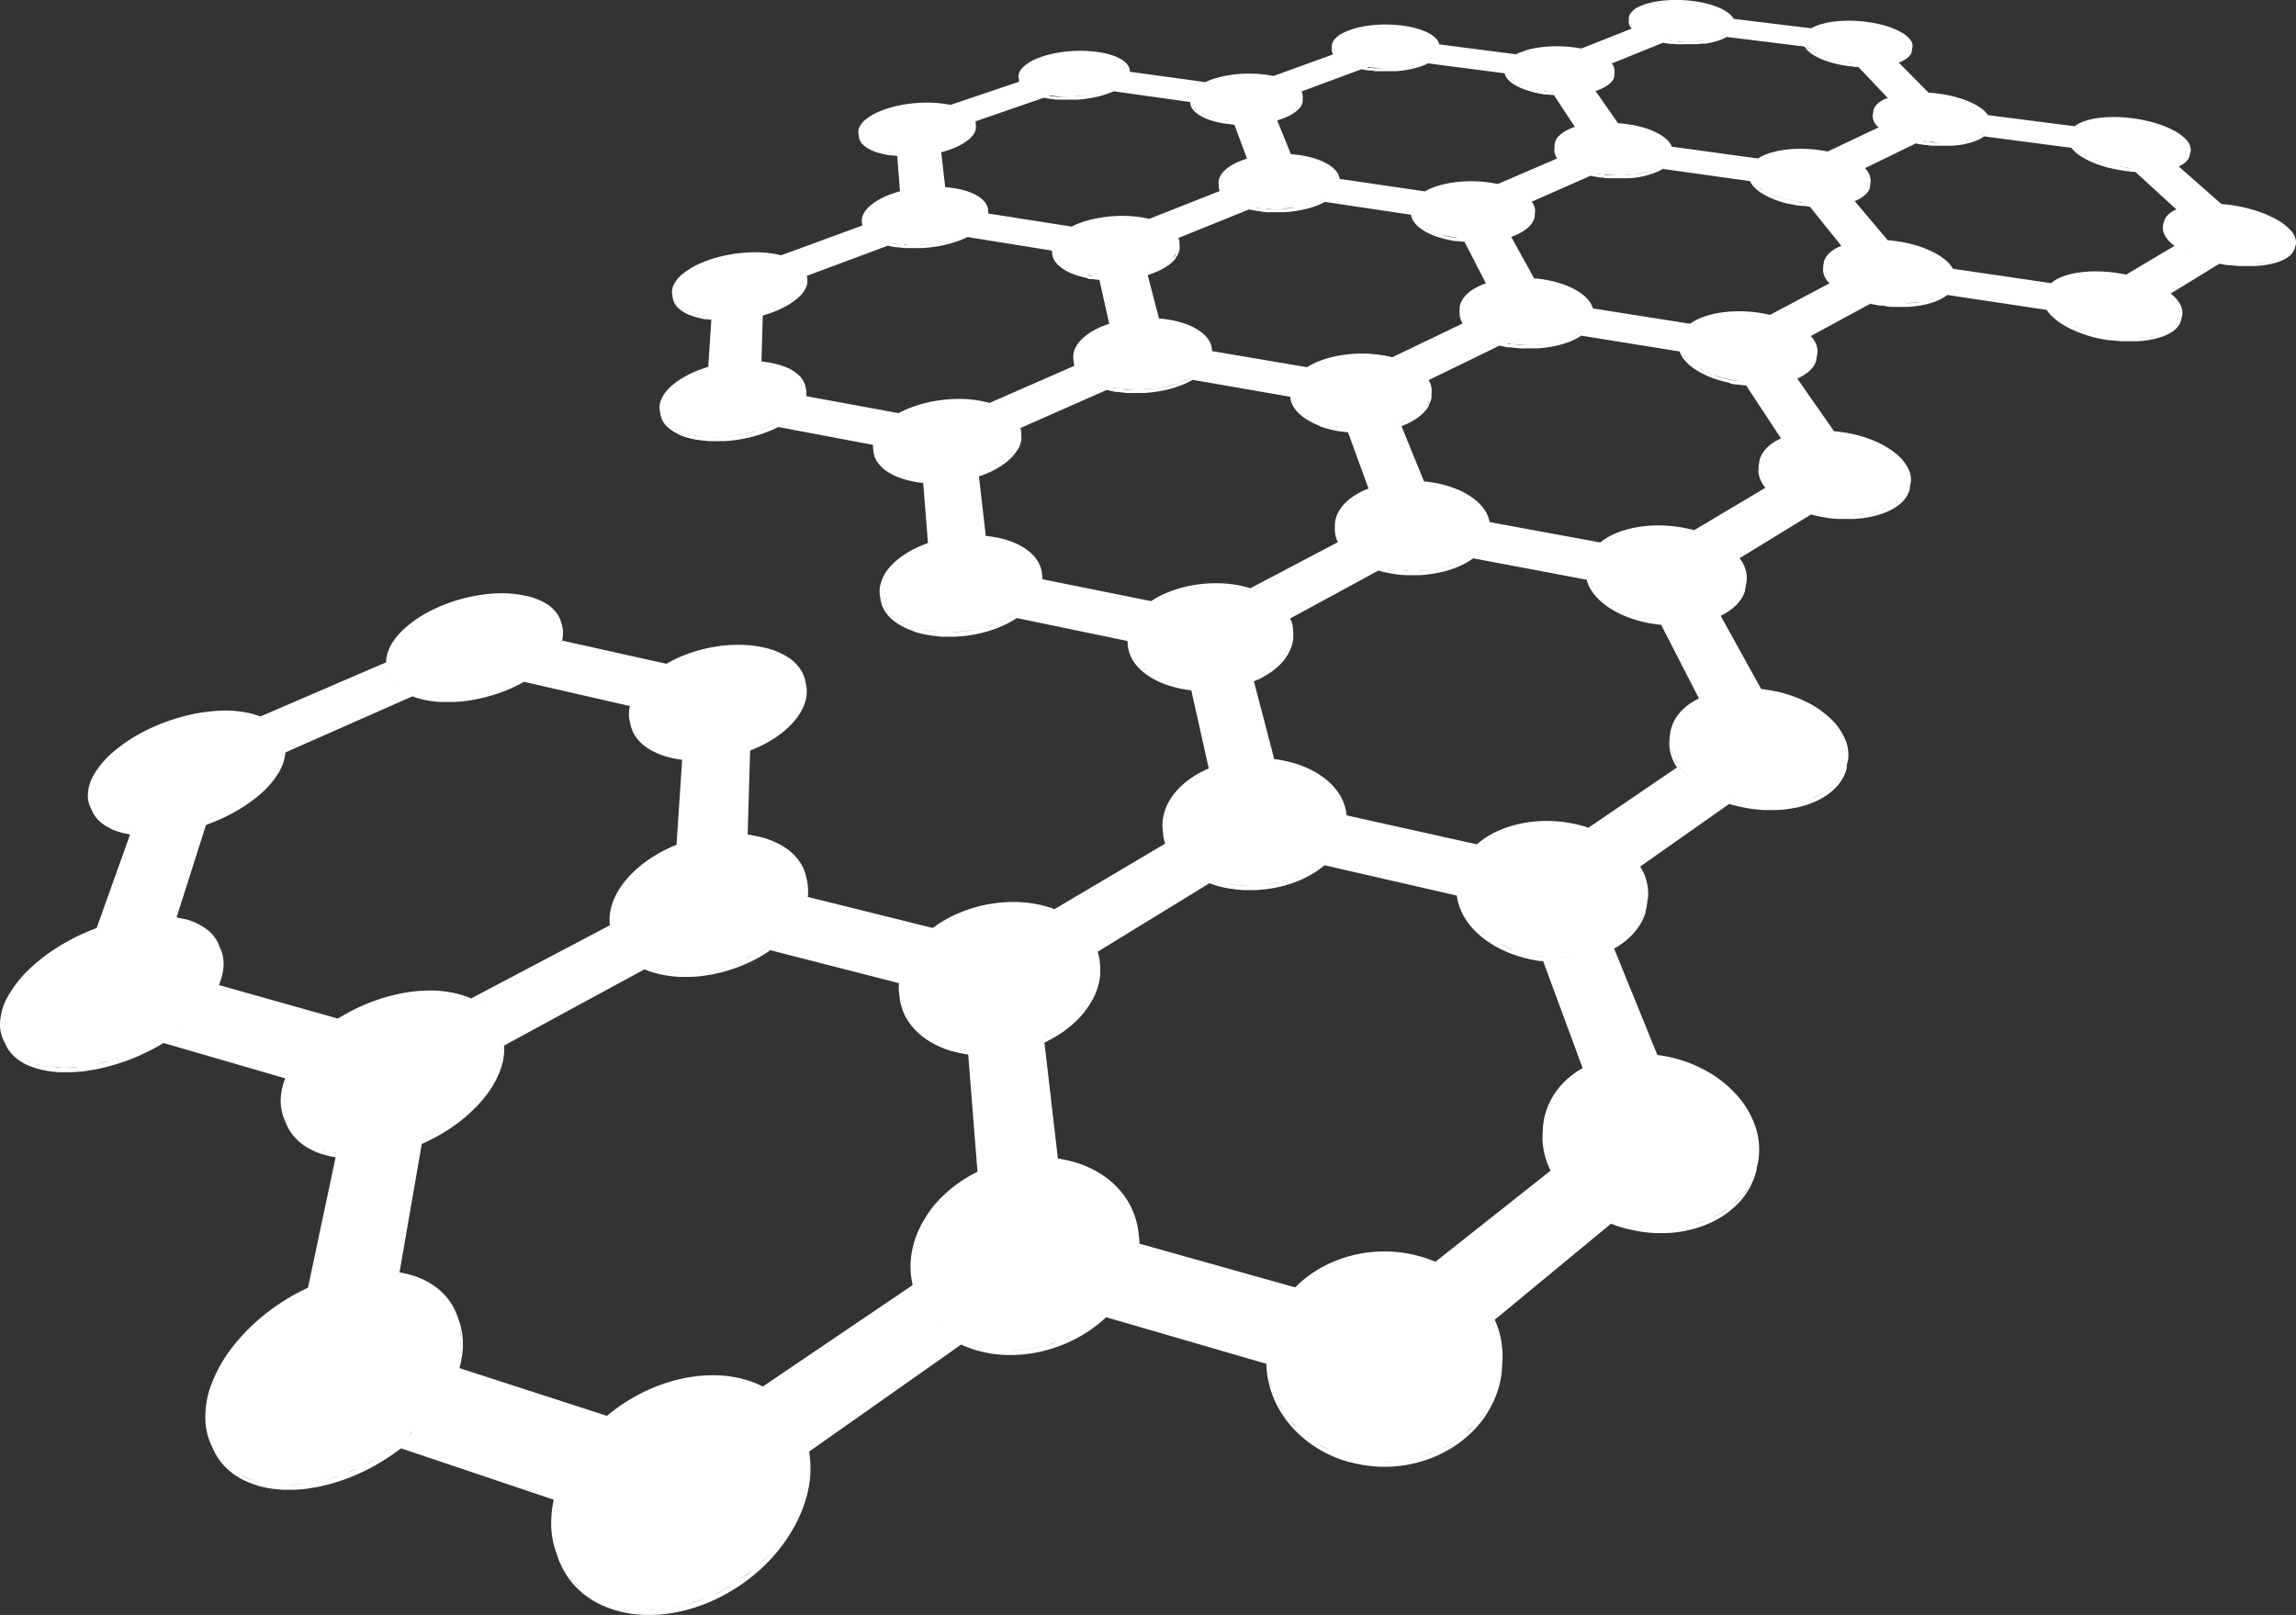 <svg id="Layer_1" data-name="Layer 1" xmlns="http://www.w3.org/2000/svg" width="107.235" height="75.449" viewBox="0 0 107.235 75.449"><rect x="0" y="0" width="107.235" height="75.449" fill="#333333" stroke="none"/><defs><style>.cls-1{fill:#fff;}</style></defs><title>graphite-logo_white-small</title><path class="cls-1" d="M107.202 11.52l-.01.024-.01.025a.57.57 0 0 0 .054-.265.9.9 0 0 0-.262-.555 2.606 2.606 0 0 0-.672-.508 5.267 5.267 0 0 0-.975-.41 7.16 7.16 0 0 0-1.18-.26l-.1-.012-.1-.01-.1-.01-.1-.01-1.988-1.752c.042-.02.083-.04.12-.063a1.252 1.252 0 0 0 .114-.073.957.957 0 0 0 .1-.08l.035-.035.03-.037.03-.038.024-.04.017-.03.015-.03.013-.028.01-.032v-.024l.037-.167v.024l-.01.032-.012.032-.014.03a.484.484 0 0 0 .052-.2.685.685 0 0 0-.2-.478 2.134 2.134 0 0 0-.587-.44 4.677 4.677 0 0 0-.876-.353 6.944 6.944 0 0 0-1.93-.28 5.306 5.306 0 0 0-.757.05 3.324 3.324 0 0 0-.624.147 1.6 1.6 0 0 0-.452.234l-4.048-.52a1.322 1.322 0 0 0-.336-.333 2.854 2.854 0 0 0-.527-.29 4.725 4.725 0 0 0-.68-.233 6.275 6.275 0 0 0-.8-.153l-.11-.014-.107-.01-.108-.01-.107-.008-1.39-1.404h.01q.068-.026.13-.055t.117-.062q.055-.03.1-.065l.04-.03.036-.032.034-.03.03-.034.023-.026.02-.026.018-.027.016-.027.01-.02.008-.02.008-.02.01-.026v-.06l.023-.156v.064l-.008.02-.008.022-.01.02-.01.02-.015.027-.02.028-.02.026a.5.5 0 0 0 .088-.162.448.448 0 0 0-.082-.4 1.358 1.358 0 0 0-.443-.37 3.492 3.492 0 0 0-.727-.3 5.768 5.768 0 0 0-.94-.188 6.5 6.5 0 0 0-.764-.047 5.558 5.558 0 0 0-.7.042 3.853 3.853 0 0 0-.6.12 2.036 2.036 0 0 0-.462.193l-3.622-.44a.846.846 0 0 0-.246-.274 2.032 2.032 0 0 0-.425-.244 3.766 3.766 0 0 0-.576-.194 5.484 5.484 0 0 0-.7-.128 6.256 6.256 0 0 0-.96-.04 5.09 5.09 0 0 0-.862.1 2.766 2.766 0 0 0-.674.22.934.934 0 0 0-.394.33.425.425 0 0 0-.057.163.385.385 0 0 0 .014.153L76.09.956a.385.385 0 0 1-.01-.116l-.01.153a.387.387 0 0 0 .01.117.475.475 0 0 0 .046.115.675.675 0 0 0 .08.113l-2.346.926-.09-.01-.093-.016-.1-.015-.1-.013a6.17 6.17 0 0 0-.77-.05 5.84 5.84 0 0 0-.732.045 4.49 4.49 0 0 0-.65.13c-.06.016-.1.04-.16.06l-.017.007h-.018c-.008 0-.013.007-.02.01-.06.02-.117.04-.17.062l-.05.024s-.066.022-.093.036l-.05.028-.05.03.048-.03.05-.028-3.573-.46a.6.6 0 0 0-.17-.292 1.42 1.42 0 0 0-.366-.256 2.914 2.914 0 0 0-.536-.2 4.746 4.746 0 0 0-.682-.135 6.043 6.043 0 0 0-.973-.042 5.594 5.594 0 0 0-.91.105 3.528 3.528 0 0 0-.753.235 1.418 1.418 0 0 0-.5.347.615.615 0 0 0-.1.17.43.43 0 0 0-.03.17v.155a.423.423 0 0 0 .01.086.472.472 0 0 0 .027.085c.005.014.013.027.02.04L59.482 3.55l-.085-.017-.087-.01-.092-.02-.09-.013a5.86 5.86 0 0 0-.777-.05 6.126 6.126 0 0 0-.76.046 5.264 5.264 0 0 0-.7.135 3.564 3.564 0 0 0-.6.215l-3.525-.483v-.062.06a.474.474 0 0 0-.09-.305.976.976 0 0 0-.3-.27 2.2 2.2 0 0 0-.49-.213 4.017 4.017 0 0 0-.667-.14 5.816 5.816 0 0 0-.984-.046 6.16 6.16 0 0 0-.962.11 4.487 4.487 0 0 0-.84.246 2.123 2.123 0 0 0-.61.364.965.965 0 0 0-.158.18.586.586 0 0 0-.082.18.444.444 0 0 0-.01.172v-.02l.016.16a.425.425 0 0 0 .008.048l-3.208 1.085-.07-.015-.077-.015-.078-.014-.08-.01a5.714 5.714 0 0 0-1.026-.05 6.47 6.47 0 0 0-1.024.12 5.078 5.078 0 0 0-.916.27 2.638 2.638 0 0 0-.694.4.913.913 0 0 0-.325.463.5.5 0 0 0 0 .21c0-.007-.006-.013-.007-.02l.024.165a.534.534 0 0 0 .07.2.784.784 0 0 0 .153.182 1.29 1.29 0 0 0 .23.163 2.086 2.086 0 0 0 .308.14l.066.023.07.022.07.02.075.02.06.016.057.01.064.014.066.013.037.008.037.006.04.007.04.007h.096l.06.008.06.007.062.006.06.005h.007l.13 1.653c-.145.04-.285.084-.42.134s-.263.1-.383.162a3.125 3.125 0 0 0-.337.19 2.2 2.2 0 0 0-.28.212 1.432 1.432 0 0 0-.205.227.91.91 0 0 0-.12.23.657.657 0 0 0-.038.223.614.614 0 0 0 .042.217l-.012-.034-.01-.034-.008-.034-.006-.034.02.14-3.788 1.39-.083-.02-.087-.015-.088-.02-.09-.015a5.588 5.588 0 0 0-1.15-.063 6.857 6.857 0 0 0-1.178.155 5.92 5.92 0 0 0-1.082.345 3.513 3.513 0 0 0-.855.512 1.433 1.433 0 0 0-.45.593.7.7 0 0 0 .016.516.712.712 0 0 1-.047-.127l.037.18a.72.72 0 0 0 .08.21.926.926 0 0 0 .148.194 1.33 1.33 0 0 0 .217.176 1.95 1.95 0 0 0 .284.153l.07.024.074.03.077.026.08.026.068.018.07.02.07.017.07.018.042.01.038.01.042.008.048.008h.107l.062.01.063.007.064.01h.017l-.145 2.2c-.17.05-.338.11-.5.173s-.315.134-.462.21a4.148 4.148 0 0 0-.414.245 3.146 3.146 0 0 0-.357.277 1.7 1.7 0 0 0-.495.7.89.89 0 0 0 .013.61.9.9 0 0 1-.045-.124l.04.19a.9.9 0 0 0 .09.238 1.1 1.1 0 0 0 .16.222 1.48 1.48 0 0 0 .23.2 2.062 2.062 0 0 0 .3.175l.083.052.08.034.084.033.087.03.07.02.078.026.076.02.08.02.044.01.046.01.046.01.047.01.03.004.028.005.03.004h.028l.073.012.074.01.075.01.075.007.075.007.073.013.076.005H33.834l.1-.007.1-.007.1-.01.1-.01.13-.018.128-.02.126-.02.127-.024c.146-.028.29-.06.43-.1s.28-.078.416-.124.268-.1.395-.15.25-.11.367-.17l4.42.835a.98.98 0 0 0 .025.253c-.006-.024-.02-.047-.023-.07l.03.19a1.033 1.033 0 0 0 .1.306 1.28 1.28 0 0 0 .2.284 1.757 1.757 0 0 0 .293.256 2.477 2.477 0 0 0 .386.22l.084.037.08.037.092.03.093.032.078.025.08.024.083.022.084.02.047.012.048.01.05.01.048.01.03.007.03.006.03.006.032.005.078.014.077.01.078.01.078.01h.035l.222 2.81a5.535 5.535 0 0 0-.534.22 4.7 4.7 0 0 0-.487.268 3.805 3.805 0 0 0-.428.31 2.986 2.986 0 0 0-.355.354 1.847 1.847 0 0 0-.438.888 1.322 1.322 0 0 0 0 .428v-.008l.03.2a1.344 1.344 0 0 0 .114.364 1.58 1.58 0 0 0 .22.34 2.026 2.026 0 0 0 .32.3 2.685 2.685 0 0 0 .42.26l.093.046.1.043.1.04.1.04.086.03.083.037.09.027.092.026.053.013.054.012.054.012.055.01.033.007.033.008.033.007.034.006.085.016.086.013.086.01.086.012.086.01.087.012.087.007.087.006h.658l.093-.012h.11l.112-.01.11-.012.112-.014.143-.02.142-.025.14-.027.14-.03q.244-.056.48-.13c.155-.05.308-.1.455-.164s.29-.125.426-.2.266-.145.39-.225l5.16 1.07.017.2a1.542 1.542 0 0 0 .12.477 1.86 1.86 0 0 0 .272.447 2.455 2.455 0 0 0 .42.4 3.294 3.294 0 0 0 .556.34l.1.048.106.046.108.044.113.04.095.033.1.03.1.03.1.027.053.014.054.014.057.013.057.013.03.008.037.007.036.007.036.007.092.014.09.014.092.016.09.01h.05l.818 3.658a4.955 4.955 0 0 0-.547.272 4.246 4.246 0 0 0-.512.35 3.54 3.54 0 0 0-.435.412 2.955 2.955 0 0 0-.342.468 2.47 2.47 0 0 0-.223.5 2.142 2.142 0 0 0-.1.5 2.042 2.042 0 0 0 .025.49v-.02q-.014-.085-.02-.172l.016.215q.007.087.02.173t.036.17c.013.053.028.1.045.154l-5.167 3.06-.14-.05-.142-.047-.152-.043-.15-.04a5.7 5.7 0 0 0-1.336-.155 6.463 6.463 0 0 0-1.347.14 6.565 6.565 0 0 0-1.282.414 5.834 5.834 0 0 0-1.138.66l-5.838-1.45c0-.024.006-.046.008-.07l.007-.086v-.086-.106s0-.07-.006-.105-.007-.068-.01-.1-.01-.068-.017-.1v-.028l-.042-.206v.018q.01.05.016.1t.01.1q0 .052.007.105v.063a2.014 2.014 0 0 0-.43-1.25 2.588 2.588 0 0 0-.733-.636 3.826 3.826 0 0 0-1.06-.42l-.15-.033-.15-.03L35.02 39l-.1-.013.114-3.92q.16-.063.315-.132t.3-.145q.15-.076.29-.158t.274-.17l.114-.08.11-.08.108-.082.1-.085.077-.067.075-.068.072-.07.07-.07.05-.05.048-.054.047-.054.045-.054.01-.01.008-.012.01-.01.008-.012.048-.06.045-.062.042-.06.04-.062.038-.06.035-.06.033-.06.03-.06.03-.06.027-.062.025-.06q.012-.03.022-.062t.02-.064q.01-.032.02-.064t.016-.063q.007-.032.014-.063t.012-.072l.01-.07c0-.025 0-.048.005-.072s0-.047 0-.07v-.078-.077s0-.05-.01-.076-.006-.05-.01-.075l-.04-.2q.008.037.013.075v.02a1.48 1.48 0 0 0-.13-.452 1.883 1.883 0 0 0-.667-.75 3.42 3.42 0 0 0-1.183-.478 5.4 5.4 0 0 0-1.135-.123 6.7 6.7 0 0 0-1.177.1 7.143 7.143 0 0 0-1.152.3 6.392 6.392 0 0 0-1.06.487l-4.874-1.084.015-.062s.008-.043.01-.065l.012-.082s.005-.053.006-.08v-.08-.077s0-.037-.005-.057 0-.038-.008-.057-.007-.038-.01-.056-.008-.037-.013-.055l-.053-.2c0 .018.008.037.012.055l.01.056.008.058a1.25 1.25 0 0 0-.248-.6 1.79 1.79 0 0 0-.568-.477 3.184 3.184 0 0 0-.872-.315 5.436 5.436 0 0 0-1.434-.108 7.695 7.695 0 0 0-2.982.8 5.532 5.532 0 0 0-1.218.82 3.69 3.69 0 0 0-.386.4 2.644 2.644 0 0 0-.275.407 1.9 1.9 0 0 0-.164.4 1.44 1.44 0 0 0-.053.39l-5.88 2.533-.11-.043-.117-.04-.12-.035-.127-.033a5.253 5.253 0 0 0-1.52-.116 8.167 8.167 0 0 0-1.68.283 9.157 9.157 0 0 0-1.662.633 7.427 7.427 0 0 0-1.46.945 4.264 4.264 0 0 0-.962 1.1 1.947 1.947 0 0 0-.294 1.054 1.307 1.307 0 0 0 .11.47v-.008l.092.21a1.31 1.31 0 0 0 .084.162 1.39 1.39 0 0 0 .108.152 1.518 1.518 0 0 0 .132.142 1.726 1.726 0 0 0 .156.13l.08.058.085.054.09.05.1.05.073.048.083.035.087.033.09.03.052.018.052.016.054.015.055.015.028.01.037.012h.034l.033.008.087.018.088.02.082.015-1.562 4.37c-.272.1-.54.215-.806.34s-.526.264-.78.414-.5.31-.735.48a8.06 8.06 0 0 0-.675.55 5.558 5.558 0 0 0-1.135 1.384A2.766 2.766 0 0 0 0 47.852a1.7 1.7 0 0 0 .393 1.106c-.01-.014-.022-.025-.032-.034q-.052-.067-.1-.138a1.66 1.66 0 0 1-.08-.145l.11.22a1.66 1.66 0 0 0 .08.145q.046.07.1.138t.114.13q.06.065.13.124.04.037.086.072t.093.067q.048.033.1.065t.1.062l.088.047.093.046.1.042.1.04.055.017.058.02.06.02.06.02.038.01.038.01.036.01.038.01.1.024.1.02.1.02.1.016.1.015.1.014.1.01.106.01.11.006h.594l.125-.007.128-.01.146-.012.147-.016.15-.02.147-.023.193-.033.194-.038.195-.044.2-.048q.34-.088.682-.2t.675-.257c.222-.093.442-.2.657-.305s.425-.227.63-.352l5.684 1.652a3.06 3.06 0 0 0-.21.942 2.253 2.253 0 0 0 .182 1c-.005-.013-.013-.024-.018-.037l.09.22a2.124 2.124 0 0 0 .12.244 2.168 2.168 0 0 0 .153.23 2.273 2.273 0 0 0 .184.214 2.456 2.456 0 0 0 .215.2q.05.04.1.077t.106.074q.055.035.112.07t.117.065l.1.05.1.05.105.046.11.044.062.023.063.022.062.014.065.02.04.012.04.01.042.01.04.012.1.025.105.023.113.02.054.01-1.29 6.095a9.88 9.88 0 0 0-1.764 1.05 9.5 9.5 0 0 0-.805.673 8.87 8.87 0 0 0-.728.765A6.886 6.886 0 0 0 9.9 64.6a4.3 4.3 0 0 0-.3 1.884 3.014 3.014 0 0 0 .353 1.2l-.047-.084.106.224q.053.107.116.208t.134.2q.072.1.152.188t.17.177q.054.052.112.1t.12.1q.06.048.125.093t.133.088l.11.067.116.064.118.06.124.054.07.03.073.03.074.027.074.028.046.016.046.015.047.014.045.017.12.035.12.03.122.028.124.024.124.02.125.02.127.014.128.014.133.01.135.006H13.693l.148-.006.15-.01.15-.013.173-.018.175-.028.174-.028.175-.032q.114-.022.227-.048t.228-.055q.114-.028.228-.06t.228-.07q.392-.124.78-.287t.765-.36q.376-.2.736-.43t.7-.492l7.134 2.4a4.954 4.954 0 0 0-.11 1.415 4.086 4.086 0 0 0 .358 1.384c-.04-.087-.082-.172-.115-.26l.08.224a3.872 3.872 0 0 0 .185.422 3.783 3.783 0 0 0 .236.4 3.74 3.74 0 0 0 .285.367 3.788 3.788 0 0 0 .334.334q.065.057.132.112t.138.106q.07.052.145.1t.15.1l.128.074.132.07.135.067.14.058.08.033.078.032.08.03.083.03.05.017.05.017.05.016.05.014.13.037.13.035.133.03.134.027.133.023.134.02.136.017.137.012.14.01.142.007H30.525l.156-.006.158-.01.157-.015.178-.022.18-.026.178-.03.18-.037q.116-.025.232-.053t.23-.06q.117-.033.232-.07t.23-.076a8.148 8.148 0 0 0 .83-.342 8.478 8.478 0 0 0 2.23-1.55q.087-.083.17-.168t.163-.173q.08-.087.158-.177t.152-.182q.058-.07.115-.144t.11-.147q.056-.074.108-.15t.1-.15l.073-.11.07-.113.07-.114.065-.115.013-.022.014-.023.013-.023.013-.023q.036-.066.07-.13t.065-.13q.032-.066.062-.13t.06-.13q.027-.065.054-.13t.052-.126q.025-.064.048-.127t.045-.127q.022-.065.042-.13t.04-.126q.02-.064.037-.128t.032-.128q.016-.068.03-.135t.028-.135q.013-.067.023-.134t.02-.133q.01-.074.018-.148t.013-.147q.005-.073.01-.146t0-.146q0-.09 0-.18t-.01-.176q-.005-.088-.014-.174t-.02-.172v-.033l-.006-.033-.005-.032-.006-.032 7.1-5 .088.04.09.037.09.036.09.035.073.03.076.026.077.025.08.025.047.014.048.013.048.013.048.013.123.03.123.026.123.025.12.024.124.02.124.015.124.013.125.01.13.01.128.006h.398l.138-.007.14-.01.14-.01.157-.018.158-.02.157-.026.157-.03q.1-.02.2-.043t.2-.05q.1-.025.2-.055t.2-.062a6.737 6.737 0 0 0 .67-.26 6.633 6.633 0 0 0 .634-.33 6.383 6.383 0 0 0 .588-.392 6.045 6.045 0 0 0 .534-.45l7.482 2.176.005.11a4.42 4.42 0 0 0 .184 1.058 4.633 4.633 0 0 0 .436 1 4.935 4.935 0 0 0 .676.9 5.276 5.276 0 0 0 .9.758q.075.05.154.1t.16.1q.08.047.163.09t.168.087l.14.066.142.063.145.06.148.056.083.03.084.028.084.027.086.026.052.015.052.015.052.014.052.007.133.033.133.03.133.027.133.024.132.02.132.02.132.014.132.012.136.01.134.01H64.85l.145-.006.145-.01.144-.013.163-.02.162-.022.16-.028.16-.032q.1-.022.204-.048t.2-.054q.1-.028.2-.06t.2-.068a5.853 5.853 0 0 0 .694-.305 5.618 5.618 0 0 0 .638-.387 5.347 5.347 0 0 0 .572-.463 5.076 5.076 0 0 0 .5-.533q.06-.074.116-.15t.11-.155q.053-.08.1-.16t.1-.163q.037-.064.07-.13t.068-.13q.033-.066.063-.134t.06-.136q.02-.05.04-.1t.037-.1q.018-.05.035-.1t.033-.1l.006-.02.006-.022.006-.02.006-.022q.017-.058.032-.117t.03-.116q.012-.058.024-.116t.022-.116q.01-.057.02-.114t.015-.114q.007-.057.012-.114t.008-.113V63.81l.01-.224v.099q0 .057-.008.113l-.006.05a4.35 4.35 0 0 0 .012-.816 4.394 4.394 0 0 0-.137-.79 4.534 4.534 0 0 0-.215-.585l5.43-4.487.1.038.1.036.1.035.1.032.073.024.08.023.078.02.08.023.05.013.05.008.048.012.05.01.123.028.124.025.123.024.123.02.122.017.122.016.12.012.122.01.124.008.124.005h.377l.13-.004.13-.008.13-.01.147-.017.145-.018.142-.023.14-.027q.092-.018.182-.04t.178-.044q.088-.025.175-.05t.172-.057a4.947 4.947 0 0 0 .6-.25 4.493 4.493 0 0 0 .54-.32 4.045 4.045 0 0 0 .476-.383 3.674 3.674 0 0 0 .4-.44q.047-.06.09-.124t.082-.127q.04-.066.08-.132t.072-.134q.027-.053.052-.107t.048-.11q.023-.054.044-.11t.04-.11q.014-.042.027-.083t.026-.083q.012-.04.022-.083t.02-.085v-.067l.01-.046.007-.046.008-.046.007-.046.03-.22-.006.045-.008.046-.008.047-.01.046v.068q-.01.044-.02.086t-.02.084q-.013.042-.026.083t-.027.082q-.02.056-.04.112t-.044.11q-.022.055-.047.108t-.052.107v.008a3.23 3.23 0 0 0 .285-.78 3.3 3.3 0 0 0-.05-1.622 4.11 4.11 0 0 0-.78-1.467 5.3 5.3 0 0 0-1.35-1.168 6.24 6.24 0 0 0-1.79-.738l-.178-.04-.177-.035-.176-.03-.176-.026-2.02-4.97c.062-.035.126-.07.186-.108q.13-.084.252-.175t.23-.19q.11-.1.21-.206.043-.048.084-.1t.08-.1q.04-.05.075-.1t.07-.1q.026-.04.05-.082t.047-.084q.023-.042.044-.085t.04-.087l.027-.065.025-.064q.012-.033.024-.066t.022-.067v-.052q.01-.037.02-.074t.017-.075q.01-.037.016-.074t.012-.075v-.12l.02-.213v.12q-.006.038-.013.075t-.015.075q-.008.038-.017.075t-.02.075v.052l-.022.066-.023.066-.026.065-.026.064q-.02.045-.04.088t-.044.085q-.022.042-.046.083a2.476 2.476 0 0 0 .228-.517 2.278 2.278 0 0 0 .068-1.08 2.5 2.5 0 0 0-.152-.516 2.877 2.877 0 0 0-.184-.345l4.157-2.927.087.027.087.026.084.018.09.023.063.016.066.016.065.014.067.014.045.016h.04l.04.008.04.008.1.018.1.016.1.015.1.012.1.01.1.01.1.01.1.006.1.005h.516l.106-.005.105-.007.117-.01.117-.012.116-.015.114-.017.146-.026.148-.026.14-.033.14-.036a4.352 4.352 0 0 0 .48-.167 3.67 3.67 0 0 0 .43-.212 3.048 3.048 0 0 0 .373-.254 2.512 2.512 0 0 0 .315-.296q.036-.04.07-.083t.065-.084q.03-.043.06-.087t.055-.09q.02-.036.04-.072t.035-.073q.017-.037.033-.074t.03-.074q.01-.027.018-.055l.018-.055.016-.056.014-.058v-.116l.032-.21V35.654q-.006.03-.014.058l-.016.056q-.008.028-.017.056t-.02.055q-.013.038-.028.075t-.033.074q-.017.037-.036.072t-.04.07v.006a1.826 1.826 0 0 0 .207-.522 1.846 1.846 0 0 0-.1-1.09 2.843 2.843 0 0 0-.69-.99 4.564 4.564 0 0 0-1.153-.794 6.1 6.1 0 0 0-1.507-.5l-.147-.027-.146-.026-.146-.02-.145-.017-1.89-3.42.122-.06q.11-.06.208-.125t.19-.135q.088-.07.167-.146.034-.032.067-.066t.062-.07q.03-.034.058-.07t.054-.073l.038-.056.036-.058q.017-.03.033-.06t.03-.06l.02-.044.018-.045.017-.046.015-.045V27.57c0-.02.01-.036.014-.054l.01-.053.01-.053.006-.053.022-.2-.007.053-.008.053-.01.053-.015.053V27.405l-.015.045-.017.047-.018.045-.02.045q-.014.03-.03.06t-.033.06l-.036.057a1.485 1.485 0 0 0 .17-.364 1.33 1.33 0 0 0 .06-.376 1.37 1.37 0 0 0-.046-.37 1.63 1.63 0 0 0-.145-.36 2.08 2.08 0 0 0-.146-.213l3.338-2.044.08.02.078.02.08.02.08.017.056.01.055.012.056.01.056.01.033.007.034.006.034.006.038.01.087.013.086.012.087.01.086.004.085.008.085.007.084.005h.696l.087-.005.1-.007.1-.01.1-.01.1-.012.122-.018.12-.02.118-.025.115-.026a4.008 4.008 0 0 0 .4-.118 3.216 3.216 0 0 0 .357-.15 2.5 2.5 0 0 0 .308-.182 1.9 1.9 0 0 0 .253-.21q.03-.028.057-.058t.052-.06l.048-.063.044-.065.03-.05q.016-.027.03-.053t.024-.053l.023-.055.016-.04.013-.04.01-.04.01-.04v-.061l.03-.192v.066l-.01.04-.02.037-.013.04-.015.04q-.01.026-.023.053t-.022.057l-.028.052-.03.05a1.113 1.113 0 0 0 .044-1.154 2.208 2.208 0 0 0-.615-.714 4.193 4.193 0 0 0-1.008-.573 6.063 6.063 0 0 0-1.3-.364l-.133-.02-.134-.018-.132-.015-.13-.012-1.717-2.46.07-.03q.09-.043.17-.09t.154-.1q.074-.05.138-.106l.055-.05.05-.05.045-.05q.023-.025.043-.053l.032-.042.028-.043.026-.044.023-.045.015-.033.014-.034.012-.034.01-.034v-.027l.01-.03.005-.03.005-.03v-.03l.023-.184v.03l-.005.03-.006.03-.008.03v.028l-.01.034-.014.034-.014.034-.016.033-.023.044-.027.044-.028.043a.973.973 0 0 0 .132-.266.837.837 0 0 0 .037-.28.9.9 0 0 0-.056-.277 1.2 1.2 0 0 0-.14-.268 1.685 1.685 0 0 0-.12-.14l2.782-1.51.068.014.066.014.067.013.068.014.048.01.048.007.048.01.05.007h.12l.074.01.075.01.07.027h.076l.074.006.073.005H89.12l.086-.006.085-.008.085-.008.083-.01.105-.013.1-.015.1-.018.1-.02q.17-.036.326-.084a2.99 2.99 0 0 0 .29-.106 2.25 2.25 0 0 0 .255-.126 1.64 1.64 0 0 0 .212-.144l4.65.7a1.688 1.688 0 0 0 .29.344 2.88 2.88 0 0 0 .427.323 4.337 4.337 0 0 0 .546.288 5.746 5.746 0 0 0 .647.242l.1.03.1.03.11.03.11.026.088.02.093.016.09.018.092.017.05.008.052.01.05.007.053.008h.124l.078.01.078.01.078.007.078.007.077.006.075.005H99.854l.087-.006.087-.007.084-.008.084-.01.106-.015.1-.017.1-.02.1-.02a3.344 3.344 0 0 0 .336-.094 2.5 2.5 0 0 0 .293-.118 1.782 1.782 0 0 0 .244-.143 1.238 1.238 0 0 0 .192-.166l.04-.047q.02-.024.038-.048t.033-.05l.03-.05.018-.04.017-.042.014-.042.012-.042.04-.177-.01.042q-.008.02-.015.04t-.017.042l-.02.04a.7.7 0 0 0 .083-.295.765.765 0 0 0-.036-.266 1.058 1.058 0 0 0-.126-.26 1.63 1.63 0 0 0-.208-.256c-.05-.052-.116-.1-.177-.152l2.275-1.394.05.01.05.01.052.01.05.008.05.008.05.008.048.008.05.007h.12l.075.01.075.007.075.007.074.008.073.006H105.35l.082-.005.08-.007.08-.008.078-.01.1-.012.1-.015.094-.017.09-.018a3.09 3.09 0 0 0 .312-.084 2.225 2.225 0 0 0 .268-.107 1.527 1.527 0 0 0 .22-.127 1.018 1.018 0 0 0 .17-.148l.035-.042.03-.043s.02-.03.027-.044l.023-.045.01-.024.01-.025.01-.024.006-.026.045-.175-.006.026zm-7.9 1.31l-.114-.022-.116-.022-.117-.02-.118-.018a6.8 6.8 0 0 0-.96-.07 5.343 5.343 0 0 0-.856.064 3.46 3.46 0 0 0-.708.187 1.8 1.8 0 0 0-.517.3l-4.58-.672a1.56 1.56 0 0 0-.37-.423 3.038 3.038 0 0 0-.585-.37 4.8 4.8 0 0 0-.758-.296 6.24 6.24 0 0 0-.894-.196l-.112-.015-.11-.014-.11-.01-.11-.01-1.54-1.826.03-.013q.076-.033.144-.068t.13-.075q.06-.04.113-.08l.047-.04.043-.04.04-.04.036-.04.025-.034.023-.032.02-.034.02-.034.013-.026.008-.027.01-.026.01-.025V8.67l.022-.168a.555.555 0 0 0 .005-.088.578.578 0 0 0-.01-.09.628.628 0 0 0-.02-.087.7.7 0 0 0-.05-.128.9.9 0 0 0-.076-.127 1.167 1.167 0 0 0-.1-.122l.008-.01 2.355-1.148.06.01.057.012.06.01.06.01.042.007.043.007.044.007.042.006h.106l.066.007.062.02.066.006.066.005h.868l.075-.005.074-.006.073-.007.092-.01.086-.006.088-.014.086-.015c.1-.02.2-.042.3-.068a2.76 2.76 0 0 0 .264-.087 1.96 1.96 0 0 0 .227-.1 1.333 1.333 0 0 0 .185-.12l4.08.535a1.42 1.42 0 0 0 .26.265 2.612 2.612 0 0 0 .38.248 4.125 4.125 0 0 0 .482.222 5.6 5.6 0 0 0 .57.185l.09.024.088.018.1.02.1.02.07.016.08.015.08.013.08.013.045.007.045.008.045.007.045.007h.112l.068.022.07.008h.067l.068.006h.04l1.92 1.755c-.05.023-.106.043-.15.07a1.2 1.2 0 0 0-.23.168.75.75 0 0 0-.15.2.576.576 0 0 0-.063.225v-.082l-.038.173v.08a.633.633 0 0 0 .032.242.933.933 0 0 0 .124.242 1.544 1.544 0 0 0 .21.24c.052.048.117.1.18.142zm-8.11.544a.986.986 0 0 1-.092.115.987.987 0 0 0 .094-.116zm-24.15 45.574q-.093-.04-.186-.075t-.19-.07q-.1-.032-.194-.063t-.2-.058a6.152 6.152 0 0 0-3.16-.02 5.91 5.91 0 0 0-1.42.57 5.4 5.4 0 0 0-1.2.914l-7.274-2.044v-.076s0-.06-.005-.092 0-.06-.008-.09l-.026-.22q0 .045.007.09t.005.093v.291a3.585 3.585 0 0 0-.8-2.385 4.028 4.028 0 0 0-.987-.874 4.85 4.85 0 0 0-1.322-.574l-.165-.042-.17-.038-.17-.032-.168-.03-.628-5.414q.18-.085.35-.18t.335-.2q.162-.1.314-.217t.293-.236q.06-.052.117-.105t.113-.108q.055-.055.108-.11t.1-.115l.078-.09.074-.092.07-.093q.036-.047.068-.095l.047-.07.046-.07.044-.073.042-.073.007-.015.008-.016.008-.015.015-.016.043-.083q.022-.04.04-.082t.04-.082q.017-.04.034-.082t.032-.08q.015-.04.03-.082t.026-.08q.013-.04.024-.08t.022-.083q.01-.042.02-.083t.016-.082q.008-.04.014-.08t.012-.087q.005-.043.01-.086t.005-.085v-.085-.08-.077-.078s0-.052-.007-.077l-.022-.216c0 .026 0 .052.007.077s0 .053 0 .08v.241s0 .058-.006.086v.018a2.51 2.51 0 0 0-.008-.567 2.445 2.445 0 0 0-.085-.34l5.22-3.2.08.028.08.026.073.027.082.024.062.02.063.016.067.018.064.016.04.01.04.008.04.01.04.007.1.02.1.018.102.01.1.017.1.012.1.01.1.01.1.007.1.005h.524l.11-.006.112-.01.126-.01.126-.014.125-.016.125-.02.16-.027.157-.032.156-.035.154-.04c.18-.05.357-.107.527-.173a5.2 5.2 0 0 0 .49-.218 4.652 4.652 0 0 0 .45-.26 4.058 4.058 0 0 0 .4-.3l6.18 1.416a2.5 2.5 0 0 0 .2.71 3.048 3.048 0 0 0 .41.67 3.823 3.823 0 0 0 .61.6 4.7 4.7 0 0 0 .787.5l.13.065.133.06.136.06.14.054.116.04.118.04.12.04.144.044.068.02.066.015.07.017.07.017.042.01.043.01.045.01.043.01.108.02.107.02.107.016.107.015h.111l1.847 5a4.327 4.327 0 0 0-.515.34 3.843 3.843 0 0 0-.505.474 3.473 3.473 0 0 0-.4.554 3.285 3.285 0 0 0-.284.632 3.2 3.2 0 0 0-.143.68 3.246 3.246 0 0 0 .006.656c0-.015-.006-.03-.008-.046a3.253 3.253 0 0 1-.01-.472l-.013.22a3.264 3.264 0 0 0 .008.485 3.428 3.428 0 0 0 .08.48 3.668 3.668 0 0 0 .147.476c.04.1.093.206.143.308zm-6.845 1.53l-.01.01-.008.01.006-.01.012-.013zm-1 2.113zm-.06.443v.012-.013zm.55 2.5a4.658 4.658 0 0 1-.242-.517 4.664 4.664 0 0 0 .246.52zM43.312 61.39a3.665 3.665 0 0 1-.3-.452 3.665 3.665 0 0 0 .3.453zm.61.618a3.96 3.96 0 0 1-.445-.418 3.963 3.963 0 0 0 .447.418zm-.785-4.984a4.71 4.71 0 0 0-.358.756 4.168 4.168 0 0 0-.2.764 3.81 3.81 0 0 0-.05.757 3.616 3.616 0 0 0 .1.735 3.56 3.56 0 0 0 .264.7 3.558 3.558 0 0 1-.263-.7l-.012-.048-.01-.048-.01-.05-.01-.05.036.2-6.994 4.734q-.082-.042-.168-.08t-.173-.074q-.09-.036-.18-.068t-.185-.062a5.488 5.488 0 0 0-1.635-.24 6.857 6.857 0 0 0-1.707.222 8.075 8.075 0 0 0-1.682.644 8.52 8.52 0 0 0-1.553 1.03l-6.89-2.23c.01-.038.022-.075.03-.112l.033-.135.028-.135.023-.133.024-.164s.012-.108.016-.162.008-.105.008-.158v-.157q0-.148-.014-.292t-.038-.283q-.025-.14-.062-.273t-.086-.262l-.08-.226q.048.128.085.262c.007.027.012.056.02.083a2.94 2.94 0 0 0-.2-.568 2.84 2.84 0 0 0-.765-.975 3.556 3.556 0 0 0-1.215-.64q-.088-.028-.177-.05t-.18-.045q-.092-.02-.185-.037l-.063-.01 1.04-6q.21-.093.414-.195t.4-.215q.2-.113.39-.235t.37-.254q.08-.057.157-.116t.152-.12q.074-.06.147-.12t.144-.126l.11-.1.105-.1.1-.1.1-.1.072-.077.07-.078.068-.08.067-.08.013-.016.013-.016.013-.016.018-.02.07-.09.07-.09.064-.09.062-.09.058-.088.055-.088.053-.088.05-.088.048-.09.045-.09.043-.09q.02-.044.04-.088t.04-.094q.018-.047.035-.094t.034-.093q.016-.046.03-.092t.03-.1q.014-.052.026-.1t.022-.1q.01-.05.018-.1t.017-.125q.007-.062.01-.124t.007-.123V48.843l6.55-3.557.077.032.08.03.08.03.088.028.06.02.06.017.063.018.064.018.04.01.038.01.04.01.036.008.1.02.1.02.1.017.1.016.1.012.1.012.1.01.1.008.107.006H32.286l.118-.006.118-.008.136-.012.135-.015.136-.018.135-.022.188-.034.175-.035.174-.04.173-.044q.3-.08.593-.185t.57-.232q.28-.128.542-.277t.5-.318l6.005 1.54a2.494 2.494 0 0 0 .046.7c-.007-.032-.022-.062-.028-.094l.038.218a2.485 2.485 0 0 0 .158.538 2.63 2.63 0 0 0 .28.5 2.94 2.94 0 0 0 .4.452 3.41 3.41 0 0 0 .513.39q.057.037.116.07l.12.068.126.064.128.06.108.046.11.044.114.042.116.04.065.02.067.02.07.014.068.018.042.01.042.01.04.01.043.01.106.024.106.02.107.02.108.017H45.22l.433 5.48a6.57 6.57 0 0 0-.746.43 6.184 6.184 0 0 0-.68.525 5.714 5.714 0 0 0-.6.615 5.25 5.25 0 0 0-.487.71zm-17.09 12.34v.008-.016zm1.87-2.84l.007-.006zm-.382.392l-.01.01-.007.01.01-.012.01-.01zm-.37.437l-.01.01-.005.008.006-.007.01-.01zm-.922 1.5v-.007zm-4.713-6.32q0 .08 0 .158t-.01.16q-.005.08-.015.162c0 .04-.01.078-.016.117a3.862 3.862 0 0 0 .04-.665c.004.027.006.05.006.073zm-.05.642q-.01.066-.023.133t-.028.134q-.016.067-.033.135t-.037.136l-.01.038-.012.04-.012.037-.012.038a4.64 4.64 0 0 0 .17-.725zm-2.36 3.85c.075-.065.145-.134.217-.2-.067.07-.136.14-.21.206zm2.4-4.62a3.3 3.3 0 0 0-.074-.58c.01.044.022.087.03.132q.025.14.038.283c.013.06.014.116.016.17zm-11.17-17.46a1.915 1.915 0 0 0-.017-.4c0 .016.007.03.01.047a1.9 1.9 0 0 1 .014.232c0 .037-.004.08-.007.12zm-.006.116q-.006.056-.015.113t-.022.113q-.012.057-.027.115c-.004.02-.01.04-.016.06a2.4 2.4 0 0 0 .084-.458l-.004.06zm-.1.457q-.014.047-.03.094t-.036.096q-.018.048-.038.1t-.042.1l-.01.02-.01.022-.01.02-.01.022a3.15 3.15 0 0 0 .2-.507zm-3.877-2.64zm1.574 5.362c-.077.052-.16.1-.24.154.08-.05.162-.1.24-.155zm.412-.3q-.186.143-.383.277.2-.135.383-.28zm5.666 1.207v-.005zm-.252.342v-.007zm-.216.352v-.011zm2.235-2.253l-5.556-1.566v-.01q.02-.048.037-.1t.034-.095q.017-.048.032-.095t.033-.116q.015-.06.027-.116t.02-.113q.01-.055.016-.11a2.11 2.11 0 0 0 .013-.242 1.9 1.9 0 0 0-.014-.232 1.754 1.754 0 0 0-.043-.222 1.67 1.67 0 0 0-.07-.21l-.09-.217a1.68 1.68 0 0 1 .07.21c.012.042.018.085.025.128a1.688 1.688 0 0 0-.118-.39 1.79 1.79 0 0 0-.564-.69 2.832 2.832 0 0 0-.97-.456l-.135-.026-.143-.03-.144-.027 1.375-4.324q.187-.067.372-.142t.364-.157q.18-.083.353-.172t.34-.185l.144-.085.14-.087.138-.09.134-.09.1-.073.1-.074.1-.075.095-.075.068-.057.067-.057.066-.057.064-.06.013-.01.013-.013.013-.012.014-.012.07-.067.065-.068.063-.067.06-.066.055-.066.056-.065.053-.066.05-.065.05-.067.048-.066.045-.066.042-.065.042-.07.04-.07.036-.068.034-.07q.018-.037.035-.076t.03-.075q.016-.038.03-.076t.024-.076q.014-.047.026-.093t.02-.09q.01-.045.017-.09t.01-.086v-.064l5.942-2.626.064.025.067.023.07.023.07.02.05.015.05.015.053.013.052.013.033.01.033.006.034.007.033.007.086.014.085.015.086.012.086.012.087.01.087.01.088.006.09.006h.677l.1-.006.117-.01.12-.01.118-.013.12-.015.153-.023.154-.027.154-.03.154-.032c.182-.04.362-.087.54-.14s.355-.113.527-.178.34-.136.5-.212.322-.158.475-.245l4.948 1.134a1.6 1.6 0 0 0-.038.577 1.474 1.474 0 0 0 .073.265c-.014-.04-.035-.08-.045-.12l.05.206a1.5 1.5 0 0 0 .118.316 1.65 1.65 0 0 0 .19.294 1.95 1.95 0 0 0 .264.267 2.42 2.42 0 0 0 .334.235l.092.052.1.05.1.047.1.044.088.034.09.033.093.032.1.03.053.014.055.015.055.015.056.014.034.007.04.007.035.008.034.007.09.016.088.015.09.015.09.012h.008l-.263 3.973a7.05 7.05 0 0 0-.67.31 6.46 6.46 0 0 0-.624.378 5.678 5.678 0 0 0-.564.44 4.865 4.865 0 0 0-.49.5 3.94 3.94 0 0 0-.382.535 3.1 3.1 0 0 0-.255.54 2.52 2.52 0 0 0-.127.537 2.173 2.173 0 0 0 0 .52l-6.48 3.417h-.01q-.063-.03-.13-.056t-.137-.05q-.07-.026-.143-.048t-.147-.043a5.15 5.15 0 0 0-1.344-.172 7.086 7.086 0 0 0-1.448.154 8.53 8.53 0 0 0-1.466.448 8.713 8.713 0 0 0-1.396.71zm-4.82-9.917q-.168.1-.342.186t-.346.167c.24-.11.47-.23.694-.358zm.01-.006a7.472 7.472 0 0 0 .643-.412l-.1.07-.134.09-.137.09-.14.087zm2.27-2.7v.047q0 .044-.012.09t-.016.09q-.01.044-.02.09t-.027.092v.007a1.736 1.736 0 0 0 .08-.432v.017zm-.164.636l-.034.077-.034.07-.037.068-.013.022a2.393 2.393 0 0 0 .2-.453l-.022.065-.028.075s-.018.05-.03.077zm-.12.24l-.025.043-.042.07-.042.066-.044.066-.047.066-.05.066-.052.065-.022.027a3.388 3.388 0 0 0 .325-.467zm6.51-3.42l-.034-.01.107.032-.025-.01zm-.152-.05l.1.032-.02-.006-.068-.023zm1.514.226c.2 0 .4-.01.606-.03H21.4l-.118.01-.1.006h-.352zm5.217-2.465l.03-.067c-.013.022-.02.044-.033.067zm3.568 4.025c-.03-.045-.064-.088-.088-.135-.01-.018-.013-.038-.02-.056a1.6 1.6 0 0 0 .108.19zm.257.314a1.97 1.97 0 0 1-.154-.156c-.008-.01-.013-.024-.022-.035a1.906 1.906 0 0 0 .18.19zm.416.326a2.422 2.422 0 0 1-.306-.215l-.016-.017a2.388 2.388 0 0 0 .328.232zm.473.232l-.05-.02-.1-.045-.1-.047-.1-.05-.09-.046a3.084 3.084 0 0 0 .445.21zm.68.2l.123.023-.036-.006zm.15.027l.125.015h-.005l-.095-.015zm-8.117 13.387v.188l-.006.122q0 .062-.012.124t-.018.126a2.6 2.6 0 0 0 .03-.587 2.22 2.22 0 0 0-.1-.494 2.218 2.218 0 0 1 .1.492v.023zm-.1.866q-.014.052-.03.1t-.03.093l-.033.093-.01.025a3.22 3.22 0 0 0 .17-.617l-.018.1-.022.1s-.016.07-.026.105zm-.346.836l-.05.087-.02.034a4.09 4.09 0 0 0 .31-.635l-.024.062q-.02.047-.04.094t-.04.09l-.042.09-.046.09zm-.217.352l-.062.09-.064.09-.068.09-.07.09-.014.017-.013.015-.012.016-.013.017-.067.08-.07.08-.07.077-.07.077-.1.1-.1.1-.107.1-.006.007a6.51 6.51 0 0 0 .594-.626 5.274 5.274 0 0 0 .462-.65l-.03.05-.055.087zm-5.272 8.67zm3.66-7.048q-.183.13-.374.254t-.377.227a8.314 8.314 0 0 0 .758-.488zm2.15-4.32c-.007-.015-.02-.027-.024-.043.006.017.018.03.024.046s0 .017.005.025c-.004-.006-.004-.013-.006-.02zM22.603 47c-.01-.008-.02-.012-.03-.02.01.008.024.013.034.02s.026.03.042.043l-.01-.007c-.014-.012-.022-.023-.036-.034zm.453.46c0 .006.006.013.01.018v-.007zm8.884-2.036h-.26l-.107-.006-.1-.008-.1-.01-.1-.012a5.74 5.74 0 0 0 .668.036zm.7-.036h-.03l-.135.012-.118.008-.118.006h-.289a6.46 6.46 0 0 0 .693-.023zm.7-.11l-.15.03-.176.03-.136.02-.136.02-.1.01c.243-.023.476-.064.705-.108zm.56-.147c-.063.02-.124.042-.186.06l-.174.043-.175.04h-.016c.19-.034.373-.086.555-.14zm.648-.224c-.08.032-.158.068-.24.1-.05.018-.1.03-.152.047.138-.043.27-.092.398-.144zm-.336-9.8a7.1 7.1 0 0 1-.77.154 7.09 7.09 0 0 0 .77-.154zm-2.954 10.28l-.1-.014-.1-.016-.1-.017-.1-.02-.1-.02-.04-.01-.04-.01-.038-.01-.04-.01-.062-.016-.06-.02h-.018l.143.04a4.97 4.97 0 0 0 .655.12zm-.81-.17l-.03-.008-.06-.02-.035-.01zm-.148-.047l-.024-.01-.08-.028-.015-.008zm-.142-.053l-.04-.016-.077-.03zm-8.26 6.64l-.1.09q-.07.062-.143.124t-.148.123l-.152.12-.142.104a7.466 7.466 0 0 0 .686-.56zm-1.457 1.057q-.2.113-.4.215t-.422.194a8.793 8.793 0 0 0 .823-.41zM42.2 47.14c-.01-.022-.028-.043-.037-.066-.018-.046-.025-.1-.04-.143.023.072.047.143.078.21zm.278.475c-.01-.014-.025-.026-.036-.04-.032-.046-.05-.1-.08-.143.04.06.072.124.116.183zm.387.43c-.007-.007-.017-.012-.024-.018-.043-.04-.072-.085-.112-.126.046.05.09.1.135.145zm.49.372l-.018-.013.018.014zm.557.29l-.066-.03-.13-.06-.125-.063-.122-.067-.113-.063a4.007 4.007 0 0 0 .556.283zm.81.26l.14.03-.026-.006-.106-.022zm.18.037l.118.02-.08-.014zm2.118.02a6.433 6.433 0 0 1-.9.082 6.434 6.434 0 0 0 .9-.082zm4.323-3.58q-.004.042-.01.085t-.015.08q-.008.04-.017.08t-.02.083q-.01.04-.02.082t-.025.08l-.01.028a2.778 2.778 0 0 0 .125-.585c0 .023-.002.046-.004.065zm-.384 1.122a3.263 3.263 0 0 0 .266-.6l-.015.047q-.014.04-.03.08t-.03.082q-.018.04-.036.082t-.037.082l-.04.08-.044.083-.01.015-.007.015-.008.015-.008.015-.042.073-.044.072-.045.07-.048.07-.068.095-.072.093-.074.09-.01.012a3.887 3.887 0 0 0 .405-.572zm-.4.58l-.064.074q-.05.058-.1.114t-.108.11q-.055.056-.113.11t-.116.104a4.563 4.563 0 0 0 .5-.513zm-.513.517q-.138.12-.286.23t-.315.218a5.276 5.276 0 0 0 .6-.446zm3.075-19.016zm-.285.425zm.925-.988l-5.075-1.023v-.02-.057l-.02-.2v.271a1.308 1.308 0 0 0-.1-.643 1.646 1.646 0 0 0-.4-.56 2.6 2.6 0 0 0-.68-.446 4.1 4.1 0 0 0-.93-.294l-.135-.023-.126-.02-.127-.017-.127-.014-.32-2.78q.13-.044.257-.094t.246-.105q.12-.055.233-.115t.217-.125l.088-.056.085-.057.082-.06.08-.06.057-.048.056-.05.054-.05.052-.05.037-.038.036-.038.034-.04.033-.04.006-.007.005-.008.006-.008.007-.008.034-.045.033-.044.03-.043.035-.043.026-.044.024-.044.022-.043.02-.043.018-.044.016-.044.015-.044.012-.044.01-.047.01-.046.007-.045v-.096-.096-.048l-.022-.19v.241l-.007.046v.017a1.013 1.013 0 0 0 .014-.3 1 1 0 0 0-.03-.114l4.026-1.78.05.008.06.015.058.013.06.013.046.01.046.01.047.008.047.01.03.004h.086l.074.01.075.01.074.01.075.008.074.007.075.006H53.45l.095-.007.094-.008.093-.01.093-.01.12-.015.12-.018.117-.02.117-.022c.132-.027.262-.057.388-.092s.248-.074.366-.116.23-.09.34-.138.21-.1.307-.16l4.558.792a1.027 1.027 0 0 0 .11.384 1.45 1.45 0 0 0 .264.36 2.225 2.225 0 0 0 .407.322 3.3 3.3 0 0 0 .54.27l.093.052.094.033.1.032.1.03.082.022.083.022.085.02.087.02.05.01.048.01.05.01.05.008.03.005.032.005.03.005h.032l.078.01.078.01.078.01.08.008h.02l.958 2.63a4.043 4.043 0 0 0-.4.178 3.174 3.174 0 0 0-.4.25 2.418 2.418 0 0 0-.33.29 1.85 1.85 0 0 0-.25.332 1.438 1.438 0 0 0-.15.357 1.235 1.235 0 0 0-.042.353v-.018.2a1.234 1.234 0 0 0 .017.184 1.307 1.307 0 0 0 .044.182 1.425 1.425 0 0 0 .07.178l.01.02-4.085 2.15-.118-.033-.12-.032-.125-.03-.122-.03a5.87 5.87 0 0 0-1.124-.108 6.22 6.22 0 0 0-1.11.1 5.716 5.716 0 0 0-1.03.285 4.46 4.46 0 0 0-.89.452zm-12.22-8.51h.004zm-.188.15zm.61-.424l-4.3-.79v-.028-.048-.126l-.005-.04-.032-.187.01.044v.111a.86.86 0 0 0-.034-.25 1.036 1.036 0 0 0-.284-.448 1.877 1.877 0 0 0-.55-.357 3.488 3.488 0 0 0-.8-.235l-.1-.02-.114-.017-.114-.014-.076-.008.062-2.147q.13-.038.257-.08t.25-.087q.12-.046.235-.1t.223-.105l.086-.045.084-.046.08-.048.08-.05.058-.04.057-.038.055-.04.053-.04.04-.03.036-.032.036-.03.035-.032.007-.006.007-.006.008-.006.007-.006.036-.036.035-.036.033-.036.03-.036.03-.035.027-.035.025-.035.023-.035.022-.036.02-.035.02-.036.016-.035.017-.038.014-.037.013-.037.01-.037.01-.04.006-.04v-.082-.124l-.022-.124 3.787-1.412.053.013.053.014.048.01.06.01.04.008.04.008.04.007.042.007h.104l.065.01.065.007.066.008.067.006.066.005H43.05l.086-.006.086-.006.086-.007.085-.007.11-.013.11-.014.108-.016.11-.018q.188-.033.37-.077c.12-.03.24-.062.354-.1s.226-.074.332-.116.208-.087.3-.135l3.94.633.015.15a.725.725 0 0 0 .085.273 1.03 1.03 0 0 0 .2.256 1.645 1.645 0 0 0 .3.228 2.57 2.57 0 0 0 .4.193l.077.028.08.027.08.025.085.024.07.02.072.018.073.017.075.016.042.01.054.034.043.008.04.007h.108l.068.008.068.008.07.008.068.007h.046l.46 2.053c-.142.046-.28.1-.408.154a3.63 3.63 0 0 0-.386.2 2.73 2.73 0 0 0-.33.228 1.972 1.972 0 0 0-.267.258 1.376 1.376 0 0 0-.186.28.992.992 0 0 0-.092.282.86.86 0 0 0 0 .273c0-.02-.006-.038-.008-.058l.017.184a.85.85 0 0 0 .012.085q.007.04.02.08l-3.962 1.734h-.006l-.106-.03-.11-.026-.11-.025-.116-.022a5.6 5.6 0 0 0-.99-.085 6.452 6.452 0 0 0-1.006.08 6.258 6.258 0 0 0-.96.23 4.975 4.975 0 0 0-.854.358zm-4.32-1.052v.048s0 .032-.006.048 0 .032-.008.048-.008.032-.008.05V18.5a1.21 1.21 0 0 1-.06.158 1.174 1.174 0 0 0 .06-.16.95.95 0 0 0 .04-.26s-.02.01-.02.013zm.033-5.36v.063c0-.02-.008-.04-.01-.06zm0 .116v.04l-.007.042-.01.04-.01.038-.01.037a.76.76 0 0 0 .046-.248v.01zm-.074.27l-.018.036-.02.035-.02.035-.02.035-.024.035-.007.01a1.08 1.08 0 0 0 .14-.26l-.012.04zm-.183.282l-.03.035-.034.037-.034.036-.037.035-.007.006-.007.006-.008.014h-.007l-.035.03-.036.032-.037.03-.038.03-.054.042-.055.04-.056.04-.015.01a2.6 2.6 0 0 0 .325-.254 1.7 1.7 0 0 0 .233-.26l-.017.023-.026.035zm-.49.422l-.04.027-.078.05-.082.047-.084.046-.086.045-.015.007a3.68 3.68 0 0 0 .383-.22zm4.707-2.632l.078.015h-.018l-.04-.007zm3.64-5.04a1.133 1.133 0 0 0 .177-.2l-.013.018-.02.027-.02.028-.024.028-.025.028-.03.027-.028.03h-.02l-.027.023-.025.043-.03.024-.03.023-.04.032-.044.03-.046.03h-.007a1.848 1.848 0 0 0 .253-.187zm-.256.196l-.038.022-.062.04-.066.037-.07.037-.07.035a2.776 2.776 0 0 0 .306-.17zm-.288.335l.07-.035.07-.036.065-.037.063-.04.047-.03.046-.03.045-.03.042-.033.03-.023.03-.02.028-.024.027-.024h.02l.028-.052.026-.028.025-.028.028-.026.02-.027.02-.027.02-.027.016-.026.016-.028.008-.028.013-.028.014-.026.01-.03.008-.028.007-.03.004-.028v-.064-.062l-.016-.166v.126l-.005.03-.007.028-.008.03-.01.03-.01.026-.013.028-.014.028-.015.028-.017.027v.007a.683.683 0 0 0 .093-.2.5.5 0 0 0 .014-.2c0-.012-.01-.023-.012-.034l3.2-1.106.046.01.048.01.05.01.05.008.035.006.038.006.037.01H49.184l.06.02.058.006.06.006h.959l.076-.006.075-.007.1-.01.1-.01.096-.014.094-.015c.11-.017.216-.037.32-.06s.205-.048.3-.076.192-.06.282-.092.175-.068.256-.1l3.57.5V4.8a.526.526 0 0 0 .073.238.868.868 0 0 0 .193.222 1.59 1.59 0 0 0 .3.2 2.675 2.675 0 0 0 .405.166l.07.022.073.02.076.02.077.02.065.016.062.01.067.013.07.013.04.006.037.006.04.006.034.006h.096l.06.02.063.007.062.007.062.007h.037l.59 1.587c-.113.035-.222.07-.322.114a2.994 2.994 0 0 0-.327.153 2.1 2.1 0 0 0-.273.178 1.4 1.4 0 0 0-.213.2.9.9 0 0 0-.136.213.64.64 0 0 0-.055.214.587.587 0 0 0 .022.2c0-.015-.01-.03-.012-.044a.59.59 0 0 1-.01-.088l.005.174a.592.592 0 0 0 .01.088.636.636 0 0 0 .025.087l.01.024-3.29 1.3-.09-.02-.096-.02-.1-.02-.1-.015a5.732 5.732 0 0 0-.867-.066 6.273 6.273 0 0 0-.864.06 5.69 5.69 0 0 0-.81.17 4.17 4.17 0 0 0-.7.272l-3.888-.61v-.01l-.02-.172v.174a.618.618 0 0 0-.057-.39.983.983 0 0 0-.3-.34 2.04 2.04 0 0 0-.518-.27 3.774 3.774 0 0 0-.72-.178l-.1-.014-.1-.012-.1-.01-.1-.008-.186-1.632q.106-.028.21-.06t.2-.065q.1-.036.188-.074t.176-.08zm4.088-2.413l.074.014h-.015l-.045-.014zm.09.013l.08.013h-.02l-.037-.006zm6.757.46c0-.006-.013-.012-.017-.02s0-.02-.01-.03c.01.016.017.034.028.05zm.3.284c-.04-.026-.09-.05-.125-.08a.862.862 0 0 1-.1-.12 1.127 1.127 0 0 0 .225.2zm.582.282a2.694 2.694 0 0 1-.4-.165c-.028-.014-.046-.032-.072-.047a2.448 2.448 0 0 0 .472.21zm.815.172l.08.01h-.024zm.1.01l.08.01-.06-.007zm6.122-2.41l.05.01.05.01.052.008.052.01.037.005.037.006.038.005.038.005h.093l.06.007.058.006.062.018h1.007l.07-.006.092-.01.09-.01.09-.012.087-.013c.1-.016.2-.036.3-.057s.187-.046.275-.072.17-.055.25-.086.153-.064.22-.1l3.58.466a.59.59 0 0 0 .116.242 1.142 1.142 0 0 0 .243.227 2.134 2.134 0 0 0 .36.2 3.462 3.462 0 0 0 .464.168l.075.022.076.02.078.022.08.018.066.014.067.013.068.01.07.014.04.006.038.006.04.006.04.005h.096l.06.007.06.006.062.006h.1l.982 1.492c-.08.027-.158.054-.23.085a2.092 2.092 0 0 0-.273.144 1.367 1.367 0 0 0-.216.167.883.883 0 0 0-.152.19.675.675 0 0 0-.04.082.59.59 0 0 0-.024.104.542.542 0 0 0-.014.083.53.53 0 0 0 0 .062v-.01-.032l-.008.166v.063a.55.55 0 0 0 .016.125.645.645 0 0 0 .044.124.81.81 0 0 0 .07.12l-2.773 1.195-.092-.02-.093-.017-.1-.016-.1-.015a6.1 6.1 0 0 0-.85-.062 5.937 5.937 0 0 0-.822.055 4.782 4.782 0 0 0-.74.16 3.086 3.086 0 0 0-.613.258l-3.978-.582a.715.715 0 0 0-.163-.366 1.437 1.437 0 0 0-.383-.32 2.8 2.8 0 0 0-.578-.256 4.555 4.555 0 0 0-.748-.17l-.1-.012-.1-.01-.1-.01-.1-.01-.643-1.578c.04-.013.084-.025.125-.04q.088-.028.17-.06t.16-.067q.075-.035.145-.073l.06-.033.057-.033.05-.034.053-.036.038-.028.036-.03.034-.03.04-.03.023-.022.023-.023.02-.023.02-.023.02-.027.02-.026.016-.026.014-.025.013-.026.02-.046.01-.026.01-.026.008-.026.006-.026v-.095V4.49v.01a.49.49 0 0 0-.035-.182c-.006-.014-.018-.027-.025-.042zm.093-.14l.07.01h-.013l-.05-.01h-.006zm1.04.09a6.012 6.012 0 0 0 .75-.045l-.083.01-.09.008-.076.007-.072.005H64.72zM77.67 1.997l.048.01.053.01.057.008.054.008.038.006.038.005.038.005H78.13l.058.006.06.006.058.005H79.222l.067-.005.067-.006.087-.01.085-.01.088.01.082-.012q.144-.024.277-.055t.252-.07c.078-.026.153-.053.222-.083a1.746 1.746 0 0 0 .188-.1l3.647.45a.844.844 0 0 0 .182.226 1.7 1.7 0 0 0 .3.21 2.97 2.97 0 0 0 .4.19 4.422 4.422 0 0 0 .486.155l.078.02.08.02.08.017.084.017.068.012.07.012.07.012.07.01.04.007.04.006.04.004.04.005h.099l.055.024h.06l.062.005h.107l1.372 1.448c-.053.02-.11.04-.158.063a1.47 1.47 0 0 0-.23.138.893.893 0 0 0-.17.16.577.577 0 0 0-.1.18.463.463 0 0 0-.017.148.46.46 0 0 1 0-.062l-.022.163a.483.483 0 0 0 .01.172.625.625 0 0 0 .066.184.954.954 0 0 0 .127.17c.02.02.047.04.07.06l-2.382 1.128-.1-.02-.1-.017-.1-.016-.1-.016a6.457 6.457 0 0 0-.856-.06 5.61 5.61 0 0 0-.79.054 3.988 3.988 0 0 0-.682.154 2.232 2.232 0 0 0-.528.245l-4.02-.55a.945.945 0 0 0-.253-.35 2.054 2.054 0 0 0-.46-.306 3.69 3.69 0 0 0-.63-.242 5.39 5.39 0 0 0-.776-.16l-.1-.014-.1-.01-.1-.01-.1-.008L74.52 4.25l.064-.02q.078-.028.15-.06t.14-.063q.065-.033.123-.07l.05-.03.046-.033.045-.033.04-.033.03-.027.028-.028.025-.028.024-.03.016-.02.02-.02.014-.023.013-.02.012-.026.01-.025.01-.026.008-.025.006-.024v-.069l.01-.16v.024-.01a.444.444 0 0 0-.012-.178.582.582 0 0 0-.07-.173c-.012-.02-.032-.035-.046-.053zm.107-.138l.076.012h-.014l-.054-.01h-.01zm3.25-.79v.01-.01zm3.236.856a.415.415 0 0 1-.013-.07.414.414 0 0 0 .013.07zm.283.37c-.018-.014-.043-.028-.06-.042a.842.842 0 0 1-.182-.228.95.95 0 0 0 .242.265zm.1.074a2.294 2.294 0 0 0 .308.177c-.058-.028-.124-.053-.176-.083s-.083-.068-.128-.1zm.45.243a4.188 4.188 0 0 0 .557.192 4.46 4.46 0 0 1-.476-.153c-.026-.017-.048-.032-.078-.044zm1.43.35l.082.01h-.022zm.107.012l.085.002-.06-.005h-.02zm.735 5.607v.015l-.013.03-.01.025-.01.026-.017.023-.02.033-.02.034-.023.032a.675.675 0 0 0 .105-.2.56.56 0 0 0 .02-.09v.068zm-2.84.912h-.088l.107.002h-.02zm-12.923.686V10.196l-.016.028-.02.028-.018.027-.02.026-.03.036-.03.036-.033.035a1.036 1.036 0 0 0 .17-.22.722.722 0 0 0 .084-.23v.02l-.007.03-.01.032-.01.032-.012.032-.014.03-.015.033zm9.942 7.654h-.098l.114.01zm-1.45-.3a5.8 5.8 0 0 0 .957.238l.124.02h-.092l-.03-.006-.052-.01-.05-.008-.05-.01-.05-.01-.09-.017-.09-.02-.086-.02-.086-.023-.1-.028-.1-.03-.1-.032-.1-.033zm-1.68-1.43a.84.84 0 0 1-.006-.11.838.838 0 0 0 .008.11zm0 .022a.924.924 0 0 0 .035.138.925.925 0 0 1-.026-.138zm.276.542c-.01-.013-.03-.025-.04-.038s-.012-.027-.02-.04q.035.036.068.077zm-4.834-1.142a2.418 2.418 0 0 1-.26.155 3.15 3.15 0 0 1-.3.133c-.024.01-.05.016-.072.024a2.863 2.863 0 0 0 .63-.314zm4.958 20.693a3.316 3.316 0 0 1-.38-.426 2.665 2.665 0 0 1-.213-.345c-.007-.02-.007-.038-.02-.056a2.6 2.6 0 0 0 .236.4 3.312 3.312 0 0 0 .38.426zm-1.23-7.228h-.05l-.066-.01.134.016zm-.412-.056l.13.02-.04-.005-.09-.016zm-3.05-2.053a1.39 1.39 0 0 1-.035-.206 1.387 1.387 0 0 0 .036.208zm.255.544c-.01-.018-.03-.034-.042-.052s-.013-.036-.023-.054l.066.106zm.338.406v-.006zm-5.39-2.47a1.865 1.865 0 0 1-.14.18 1.857 1.857 0 0 0 .14-.18zm-.142.185a2.17 2.17 0 0 1-.165.168 2.16 2.16 0 0 0 .167-.17zm-.683.54l-.03.015a3.123 3.123 0 0 0 .342-.218 3.07 3.07 0 0 1-.31.202zm-8.1 3.45v.076l-.005.057q0 .028-.007.056t-.01.057l-.01.057-.014.056-.005.018a1.535 1.535 0 0 0 .057-.407c-.003.01-.003.02-.003.03zm12.565 15.2a5.912 5.912 0 0 0 .77-.077 5.922 5.922 0 0 1-.77.08zm0 0a6.175 6.175 0 0 1-.88-.038H71.975l-.057-.017.163.02a6.185 6.185 0 0 0 .882.04zm-2.887-.63a5.436 5.436 0 0 0 .61.265l-.072-.02-.14-.056-.137-.058-.132-.06-.13-.065zm-1.91-2.054a2.418 2.418 0 0 1-.1-.428 2.42 2.42 0 0 0 .097.433zm.148.36c-.012-.026-.034-.05-.045-.075-.023-.05-.037-.1-.056-.155.024.078.06.153.1.23zm.368.6zm-11.642-1.786a5.922 5.922 0 0 0 1.336.153h-.25l-.1-.005-.1-.007-.1-.01-.1-.01-.1-.012-.1-.014-.1-.017-.1-.018-.1-.02-.04-.008-.04-.01-.04-.008-.04-.01-.066-.016-.086-.023h-.015zm2 .118h-.04l-.126.01-.11.01-.112.005h-.268a6.222 6.222 0 0 0 .657-.026zm.654-.1l-.158.032-.16.028-.124.02-.125.015-.075.008a6.12 6.12 0 0 0 .644-.11zm-.654-9.85q-.125.07-.258.134t-.273.122a4.6 4.6 0 0 0 .532-.263zm.462-.31q-.106.084-.22.16c-.078.052-.158.1-.24.15a3.74 3.74 0 0 0 .46-.315zm.38-.358l-.05.054q-.036.04-.076.078l-.08.076-.086.074-.087.07a2.943 2.943 0 0 0 .38-.352zm.287-.4a1.822 1.822 0 0 0 .174-.414l-.01.035q-.008.028-.018.056t-.02.057l-.024.057-.025.057-.026.058-.03.057-.004.01-.006.01-.006.01-.006.01-.03.05-.024.05-.032.048-.034.048-.048.066-.05.064-.055.063-.012.01a2.317 2.317 0 0 0 .285-.4zm3.524-4.134a3.622 3.622 0 0 1-.357-.193 3.62 3.62 0 0 0 .358.194zm-.493-.284a2.73 2.73 0 0 1-.262-.208 2.723 2.723 0 0 0 .263.208zm-.365-.3a2 2 0 0 1-.267-.323 1.6 1.6 0 0 1-.1-.174 1.44 1.44 0 0 1-.063-.16 1.518 1.518 0 0 0 .16.332 1.993 1.993 0 0 0 .266.324zm1.55.85a4.6 4.6 0 0 1-.58-.208 4.6 4.6 0 0 0 .58.21l.107.028-.045-.012-.062-.017zm-16.73-6.02l-.012.046-.013.044-.017.044-.016.044-.018.044-.02.043-.008.024a1.22 1.22 0 0 0 .108-.312zm-.554-1.2c-.018-.014-.042-.024-.06-.036.018.013.044.023.062.037s.03.03.048.044c-.02-.017-.032-.033-.05-.047zm-.326-.19c-.027-.013-.047-.03-.074-.043-.01-.005-.026-.01-.038-.014l.042.014c.03.014.052.032.08.047zm.626.462c-.016-.02-.042-.035-.06-.054.02.02.045.035.06.055s.01.017.018.025c-.006-.01-.01-.02-.018-.03zm3.672-1.7a2.645 2.645 0 0 1-.272-.146 2.63 2.63 0 0 0 .273.147zm-.383-.22a1.814 1.814 0 0 1-.2-.165 1.807 1.807 0 0 0 .2.165zm-.5-.58q-.016-.04-.03-.083t-.02-.084v-.016a.932.932 0 0 0 .09.266q-.022-.04-.04-.082zm-3.545 4.616q-.105.065-.218.125t-.233.114q-.12.055-.247.105t-.258.094a5.217 5.217 0 0 0 .5-.2 4.25 4.25 0 0 0 .455-.24zm.385-.275l-.05.04-.08.062-.082.06-.085.057-.087.054a3.273 3.273 0 0 0 .385-.274zm.31-.31a1.7 1.7 0 0 0 .21-.316l-.012.022-.024.043-.027.043-.028.044-.03.044-.032.045-.034.044-.007.007-.006.008-.006.008-.005.008-.033.04-.034.04-.035.037-.037.038-.052.05-.054.05-.056.05h-.006a2.4 2.4 0 0 0 .307-.304zm3.944-8.13h-.05l.095.008h-.047zm-6.9-1.693c-.07.02-.14.04-.213.058-.12.03-.246.055-.372.077l-.108.018-.11.016a6.137 6.137 0 0 0 .805-.168zm4.746.52zm.085.257l-.002-.01zm.24.28c-.016-.012-.037-.023-.05-.036s-.013-.018-.022-.027c.024.024.05.045.073.066zm.292.21c-.012-.007-.028-.012-.04-.02s-.032-.026-.05-.038c.03.02.056.04.092.06zm7.226-3.673a.7.7 0 0 1-.035-.086l-.007-.026a.73.73 0 0 0 .094.2 1.106 1.106 0 0 0 .183.2 1.11 1.11 0 0 1-.183-.2.8.8 0 0 1-.05-.086zm8.924.93zm-.878 6.95l-.106-.027-.11-.025-.114-.023-.116-.02a6.078 6.078 0 0 0-1.94 0 5.13 5.13 0 0 0-.87.215 3.557 3.557 0 0 0-.727.343l-4.436-.753v-.06.058a.906.906 0 0 0-.132-.483 1.464 1.464 0 0 0-.4-.423 2.66 2.66 0 0 0-.63-.336 4.335 4.335 0 0 0-.84-.222l-.116-.018-.118-.016-.118-.013-.12-.01-.528-2.028.18-.06s.136-.052.2-.08.128-.056.19-.086.118-.06.174-.093l.07-.04.07-.045.066-.045.066-.047.046-.036.044-.037.043-.038.04-.038.03-.03.026-.028.026-.03.025-.03v-.023l.025-.034.024-.035.022-.034.02-.033.018-.033.016-.033.015-.032.013-.033.012-.034.01-.032.008-.033.007-.033.006-.035v-.07V11.502l-.01-.175v.095a.67.67 0 0 0-.02-.232.753.753 0 0 0-.03-.07l3.3-1.335.056.013.057.013.08.01.06.013.04.007.04.007.043.007.042.007h.104l.062.026.066.008.066.007.068.005.066.005h.84l.082-.006.08-.008.082-.008.1-.012.1-.014.1-.015.1-.017q.175-.03.34-.073t.32-.092c.1-.033.2-.07.292-.11a2.852 2.852 0 0 0 .26-.126l4.017.6a.762.762 0 0 0 .117.3 1.266 1.266 0 0 0 .255.28 2.168 2.168 0 0 0 .382.25 3.377 3.377 0 0 0 .5.21l.082.025.092.024.09.026.09.023.072.017.075.017.072.017.077.015.043.007.044.008.045.007.044.007h.107l.07.008.068.008.07.007.068.006h.038l1 1.943c-.106.038-.212.077-.308.123a2.56 2.56 0 0 0-.334.188 1.788 1.788 0 0 0-.27.22 1.245 1.245 0 0 0-.195.25.91.91 0 0 0-.106.264.784.784 0 0 0-.01.24.794.794 0 0 1-.008-.087v.18a.8.8 0 0 0 .012.162.88.88 0 0 0 .046.16 1.04 1.04 0 0 0 .077.157l.013.017zm-.2 3.21a5.634 5.634 0 0 1-.586.1 5.63 5.63 0 0 0 .587-.1zm-3.958-2.63zm-.158.132zm-5.6-5.95l-.006.036-.007.033-.01.034-.01.033-.01.033-.014.033-.004.012a.756.756 0 0 0 .064-.238zm-.063.216l-.01.02-.017.036-.018.033-.02.033-.022.033-.024.034-.025.033v.024l-.026.03-.026.03-.027.028-.052.022-.04.038-.044.038-.044.037a1.64 1.64 0 0 0 .238-.23 1.074 1.074 0 0 0 .15-.238zm-.393.475l-.042.033-.063.046-.066.045-.068.044-.066.04a2.394 2.394 0 0 0 .3-.206zm-.307.208q-.084.05-.176.094c-.06.03-.122.057-.185.084a3.4 3.4 0 0 0 .354-.177zm4.908-5.135zm-.5 2.48a5.88 5.88 0 0 0 .87.064h-.439l-.066-.022-.066-.006-.07-.008-.064-.006-.066-.008h-.104l-.042-.007-.042-.007h-.013zm.006-2.41h-.015zm-.126 2.392l-.016-.002-.04-.007-.028-.005zm-.187-.036l.086.02h-.014l-.06-.016zm7.61.554c-.01-.01-.022-.02-.03-.03s-.01-.023-.01-.034q.017.032.04.064zm-.148-.33v-.018.02zm2.846 5.534a2.6 2.6 0 0 0 .238.155 2.6 2.6 0 0 1-.237-.155zm-.346-.312a1.278 1.278 0 0 1-.107-.152c-.015-.025-.024-.05-.037-.075a1.193 1.193 0 0 0 .144.226 1.763 1.763 0 0 0 .25.242 1.76 1.76 0 0 1-.25-.242zm-.166-.272c-.005-.012-.013-.024-.018-.037a.878.878 0 0 1-.046-.16v-.03a.88.88 0 0 0 .065.227zm.15-3.673h-.027l-.07-.005-.067-.01h-.025l.095.01.106.008h-.01zm-.234-.023l-.07-.01h-.107l-.044-.006-.045-.006-.044-.007-.042-.008-.077-.016-.075-.016-.075-.017-.073-.016-.09-.038-.086-.024-.083-.028-.082-.026a4.952 4.952 0 0 0 .82.193l.105.016.1.012zm-1.494-.425c-.03-.016-.05-.035-.08-.05a3.164 3.164 0 0 0 .57.256 3.39 3.39 0 0 1-.49-.206zm-.382-.25zm.1-1.41h-.006.007zm-.142.107zm-4.617.253c-.093.04-.19.076-.293.11l-.068.02a3.36 3.36 0 0 0 .62-.257 2.88 2.88 0 0 1-.255.127zm-.612.2c-.11.028-.225.052-.342.073l-.1.017-.1.015a5.112 5.112 0 0 0 .74-.16c-.064.02-.126.04-.192.057zm-.646.12l-.1.01-.08.01-.082.006-.082.005h-.404a6.1 6.1 0 0 0 .852-.06zm-.6-2.528zm-1.334 2.453l-.03-.007-.058-.012zm-.96-.357a1.8 1.8 0 0 1-.185-.126 1.783 1.783 0 0 0 .185.126zm-3.5 3.252q-.1.04-.2.08t-.212.07a4.387 4.387 0 0 0 .413-.15zM52.08 18.12a5.74 5.74 0 0 0 .976.083h-.406l-.075-.006-.075-.007-.082-.023-.075-.01-.075-.01-.074-.01h-.088l-.028-.005-.047-.01-.046-.008h-.01zm-.116-.023h-.024l-.046-.01h-.02zm-.11-.024h-.02l-.06-.014h-.01zm2.172.057l-.09.013-.12.016-.093.01-.094.008-.095.008-.094.006h-.382a6.264 6.264 0 0 0 .968-.062zm.86-.2c-.07.022-.136.046-.207.066-.127.035-.257.066-.39.092l-.117.022-.118.02h-.023a5.62 5.62 0 0 0 .854-.206zm.807-.347q-.145.084-.308.16c-.108.05-.222.1-.34.137l-.09.028a4.082 4.082 0 0 0 .74-.33zm4.7 1.214c-.008-.014-.023-.027-.03-.04s-.003-.033-.01-.05q.02.043.043.085zm.235.32zm.468.35c-.02-.01-.043-.02-.06-.03s-.03-.026-.047-.037c.036.018.072.04.11.062zm1.4.492l.11.017h-.017l-.032-.005-.03-.005-.032-.005-.05-.01-.05-.008-.048-.02-.05-.01-.086-.02-.086-.02-.084-.022-.082-.023-.1-.03-.1-.033-.094-.033-.082-.03a4.77 4.77 0 0 0 .913.25zm-.913-.252h-.007l-.013-.007zm1.135.28h-.02l-.08-.014zm.234.027h-.02l-.078-.008h-.01zM62.826 20l-.05-.005-.04-.006zm1.91 6.544l-.04-.008-.053-.012h-.014zm-.128-.03l-.03-.006-.06-.015h-.008zm.253.056a6.052 6.052 0 0 0 1.12.107h-.296l-.085-.005-.082-.013-.086-.008-.086-.01-.086-.01-.09-.008-.086-.013-.086-.013-.034-.006-.034-.005-.034-.006-.034-.007-.055-.01-.055-.012h-.01zm2.2.013l-.1.018-.13.02-.1.014-.1.01-.1.01-.106.01-.092.004h-.349a6 6 0 0 0 1.077-.084zm-2.214-6.687a4.846 4.846 0 0 0 .543-.157 3.86 3.86 0 0 0 .436-.187c-.067.034-.136.066-.207.1s-.152.062-.23.09a4.834 4.834 0 0 1-.544.154zm1.354-.567c-.054.037-.11.075-.17.11s-.13.075-.2.11a2.926 2.926 0 0 0 .37-.22zm.308-.264l-.035.036-.06.057-.064.055-.068.054-.07.052a2.106 2.106 0 0 0 .296-.255zm.22-.293a1.107 1.107 0 0 0 .118-.3l-.005.022-.01.04-.013.042-.015.04-.017.042-.02.04-.02.04V18.77l-.02.035-.024.036-.023.037-.026.035-.036.047-.04.046-.04.046-.008.007a1.5 1.5 0 0 0 .202-.285zm3.41-2.79l-.033-.01-.058-.013zm.11.022h-.024l-.06-.013h-.005zm.11.02h-.026l-.047-.01h-.02zm.117.02a6.14 6.14 0 0 0 .978.078H71.042l-.074-.005-.074-.006-.076-.017-.075-.008-.075-.01-.075-.01h-.12l-.048-.007-.048-.008h-.01zm1.91.006l-.105.017-.112.015-.088.01-.09.01-.088.006-.09.006h-.356a5.87 5.87 0 0 0 .93-.058zm-1.514-5.273q-.084.04-.175.075t-.19.067a3.307 3.307 0 0 0 .366-.138zm.31-.17a1.573 1.573 0 0 0 .244-.2l-.03.03-.05.042-.052.04-.055.042-.058.04q-.07.046-.148.09t-.16.08a2.342 2.342 0 0 0 .31-.16zm-.904-7.34v-.028.027zm.514.557c-.05-.03-.11-.055-.153-.086a1.144 1.144 0 0 1-.11-.1 1.57 1.57 0 0 0 .263.186zm4.6-.364l-.01.025-.01.025-.012.025-.013.022-.014.022-.014.02-.016.02-.024.03-.026.028-.032.046a.748.748 0 0 0 .138-.172.5.5 0 0 0 .062-.18v.039l-.006.024zm-.385.42q-.06.036-.124.07t-.133.06a1.974 1.974 0 0 0 .26-.133zm-.264.134q-.07.03-.15.058t-.16.052a2.96 2.96 0 0 0 .313-.113zm-2.543.245l.092.01h-.093l-.04-.005-.038-.02-.04-.006-.038-.007-.068-.01-.068-.01-.067-.014-.066-.015-.08-.018-.077-.02-.078-.023-.075-.02h-.007a5.058 5.058 0 0 0 .746.152zm.18.02h-.02l-.06-.007zm.107.01l.1.007H72.482l-.064-.016h-.02zm1.163 1.626zm.74 2.152l-.033-.007-.063-.016zm.106.02h-.004l-.072-.017h-.022zm.116.02h-.014l-.042-.007-.036-.01zm.116.016a6.216 6.216 0 0 0 .86.06H75.09l-.066-.005-.066-.007-.063-.03-.066-.007h-.104l-.043-.006-.042-.006-.024-.018zm7.252.475c-.01-.01-.026-.02-.036-.03s-.012-.02-.024-.03l.06.06zm4.85.542h-.005q-.068.036-.144.068t-.162.065a2.4 2.4 0 0 0 .31-.133zm.248-.16l-.01.008q-.052.042-.113.08c-.037.023-.077.046-.118.068a1.588 1.588 0 0 0 .24-.155zm.182-.183l-.026.03-.036.042-.04.04-.043.04-.033.026a1 1 0 0 0 .178-.18zm2.324-2.247l-.027-.005-.06-.01zm.11.02h-.018l-.056-.014h-.01zm.105.016h-.02l-.043-.008h-.026zm.11.014a6.575 6.575 0 0 0 .87.058h-.499l-.066-.005-.066-.006-.067-.026-.068-.007h-.107l-.043-.006-.042-.018h-.015zm.87.058a5.386 5.386 0 0 0 .787-.056h-.02l-.09.012-.09.01-.074.008-.072.01-.075.004h-.364zm1.412-.207c-.058.02-.113.04-.174.057-.094.026-.193.05-.3.068l-.086.015-.066.01a3.5 3.5 0 0 0 .626-.15zm.5-.253a.925.925 0 0 0 .096-.078.945.945 0 0 1-.093.082 1.332 1.332 0 0 1-.186.12 1.98 1.98 0 0 1-.227.1l-.047.015a1.7 1.7 0 0 0 .46-.238zm.24-.318a.51.51 0 0 1-.017.05.51.51 0 0 0 .017-.05zm.024-.1v-.018zm-4.262-1.347zM87.88 5.89a1.49 1.49 0 0 1-.18-.166l-.01-.01a1.444 1.444 0 0 0 .19.176zm-.232-.233a.954.954 0 0 1-.074-.1c0-.008-.005-.015-.01-.023a.873.873 0 0 0 .083.123zm-.112-.193a.617.617 0 0 1-.03-.078V5.35a.555.555 0 0 0 .03.115zm-3.112 4.02H84.4l-.07-.007h-.012zm-.12-.012h-.042l-.06-.007zm-.1-.012h-.122l-.044-.02-.045-.008-.044-.008-.045-.007-.08-.013-.077-.015-.077-.017-.075-.017-.092-.02-.09-.024-.09-.024-.086-.024a4.413 4.413 0 0 1-.537-.2c-.033-.015-.057-.033-.09-.048a4.168 4.168 0 0 0 .626.244 5.868 5.868 0 0 0 .846.182zm-1.742-.524c-.064-.035-.137-.067-.193-.1a1.838 1.838 0 0 1-.152-.12 2.41 2.41 0 0 0 .34.22zm-4.797-1.212a2.05 2.05 0 0 1-.22.12c-.08.036-.164.07-.254.1l-.062.018a2.5 2.5 0 0 0 .537-.238zm-.59.257c-.057.018-.11.037-.17.052-.1.026-.2.05-.31.068l-.093.016-.095.008H76.4a4.3 4.3 0 0 0 .675-.147zm-.676.144l-.09.012-.1.01-.076.01-.077.006-.078.006h-.39a5.8 5.8 0 0 0 .81-.044zm-1.392-4.247a1.23 1.23 0 0 0 .203-.153l-.026.025-.04.033-.045.033-.048.032zm-3.59.213a3.49 3.49 0 0 1-.422-.153c-.03-.013-.05-.03-.078-.043a3.192 3.192 0 0 0 .5.196zm-1-.557c-.007-.01-.02-.016-.027-.025s-.006-.018-.012-.027l.04.053zm-9.57.97V4.6l-.017.024-.007.026-.005.027v.01a.5.5 0 0 0 .037-.187zm-.6.718q-.07.04-.147.073c-.05.023-.1.044-.154.065a2.755 2.755 0 0 0 .303-.134zm.254-.16l-.035.025-.05.04-.053.034-.057.033-.053.03a1.874 1.874 0 0 0 .25-.164zm0 0a1.177 1.177 0 0 0 .19-.18.72.72 0 0 0 .115-.19l-.006.014-.008.02-.013.026-.016.026-.017.026-.018.026-.02.026-.02.023-.036.047-.022.023-.023.022-.034.03-.033.024-.036.03zm-.562.3q-.082.03-.17.06t-.18.055c.128-.03.242-.07.353-.114zm-8.722 7.544l-.07-.007h-.02zm-.114-.013h-.025l-.062-.01h-.107l-.044-.008-.048-.025-.043-.008-.042-.01-.075-.015-.074-.017-.072-.018-.07-.018-.085-.024-.082-.025-.08-.027-.077-.028a4.1 4.1 0 0 0 .787.2l.106.016zm-5.936-1.96c-.1.047-.2.092-.305.133s-.218.08-.332.116l-.075.02a4.572 4.572 0 0 0 .716-.27zm-1.586.458l-.1.014-.11.013-.085.008-.086.007-.085.006-.086.005H42.692a6.457 6.457 0 0 0 .89-.052zm8.165 6.66l-.03-.008-.06-.016zm10.66 6.89v-.006a1.293 1.293 0 0 1-.043-.18 1.23 1.23 0 0 1-.014-.15 1.27 1.27 0 0 0 .058.336zm-5.67 16.2l-.03-.01-.08-.024h-.013zm.15.042l-.034-.01-.063-.017-.03-.01zm-.42-.13l.127.043-.048-.016zm3.233.183c.166-.036.326-.084.484-.133-.06.018-.115.04-.174.057l-.154.04zm.718-.21c.116-.04.227-.086.338-.134-.072.03-.14.065-.213.093-.046.02-.09.03-.125.04zm.54-.224c.116-.057.226-.12.333-.183-.084.05-.166.1-.255.148-.03.017-.056.027-.08.04zm.493-.275a4.1 4.1 0 0 0 .436-.32 4.057 4.057 0 0 1-.4.3zm7.768 3.013q.076.063.155.123c-.026-.02-.06-.033-.086-.054s-.04-.047-.07-.068zm1.476.84a5.986 5.986 0 0 0 .674.2l.175.037-.043-.01-.043-.008-.043-.01-.043-.01-.07-.017-.068-.017-.07-.02-.068-.018-.122-.036-.12-.04-.118-.04zm.862.24l.153.03-.063-.012zm.178.033l.158.026h-.03l-.107-.017zm.772 9.982a3.984 3.984 0 0 1-.214-.462c-.016-.042-.025-.084-.04-.126a3.918 3.918 0 0 0 .255.588zm-.3-.753c-.018-.063-.043-.123-.057-.185-.026-.1-.038-.21-.053-.316a3.5 3.5 0 0 0 .105.5zm2.027 2.53a5.607 5.607 0 0 1-.515-.367 5.613 5.613 0 0 0 .515.368zm-.04-17.744l-.153-.048-.155-.045-.158-.04-.16-.038a6.26 6.26 0 0 0-1.313-.143 5.92 5.92 0 0 0-1.245.127 5.072 5.072 0 0 0-1.116.37 3.9 3.9 0 0 0-.915.595l-6.086-1.354a2.14 2.14 0 0 0-.252-.84 2.734 2.734 0 0 0-.583-.73 3.73 3.73 0 0 0-.872-.58 4.977 4.977 0 0 0-1.122-.382l-.137-.034-.14-.025-.138-.022-.134-.014-.95-3.635c.08-.034.157-.07.233-.1s.175-.09.258-.136.163-.1.24-.148.15-.1.22-.16l.09-.072.084-.074.08-.076.077-.078.055-.062.054-.063.05-.063.044-.073.034-.048.032-.05.03-.048.03-.05.006-.01.006-.01.005-.01.005-.01.03-.057.026-.056.025-.057.023-.057.02-.056.018-.056.016-.056.013-.056.012-.057.01-.058.006-.056.006-.056v-.074-.076l-.006-.2v.044a1.492 1.492 0 0 0-.054-.4 1.64 1.64 0 0 0-.087-.21l4.125-2.24.062.017.07.02.065.017.062.017.054.012.054.012.055.01.055.012.034.006.034.006.034.006.034.006.086.014.086.016.086.01.086.01.086.01.09.003.085.006.085.005h.627l.092-.005.1-.008.1-.01.1-.012.1-.013.132-.02.13-.023.13-.025.14-.028q.217-.05.42-.118c.135-.044.265-.094.39-.148a3.738 3.738 0 0 0 .352-.176 3.08 3.08 0 0 0 .312-.2l5.3 1a1.682 1.682 0 0 0 .21.49 2.388 2.388 0 0 0 .382.458 3.372 3.372 0 0 0 .535.41 4.5 4.5 0 0 0 .674.346l.112.044.114.043.117.04.12.038.1.03.1.028.1.026.1.025.057.012.058.013.058.012.068.012.036.006.032.008h.032l.036.006.09.015.092.013.09.012.09.01h.068l1.772 3.45a3.4 3.4 0 0 0-.375.21 2.732 2.732 0 0 0-.4.323 2.2 2.2 0 0 0-.305.377 1.888 1.888 0 0 0-.2.43 1.746 1.746 0 0 0-.08.424v-.042l-.018.208a1.774 1.774 0 0 0 0 .363 1.937 1.937 0 0 0 .077.362 2.248 2.248 0 0 0 .147.356c.037.072.085.14.13.21zm-7.127-12.083a5.018 5.018 0 0 0 .92-.26c-.074.03-.146.06-.223.085q-.2.067-.42.118l-.125.028-.13.025zm1.018-.3c.092-.038.18-.08.265-.124-.066.032-.13.067-.2.1-.02.01-.045.017-.067.027zm7.112 1.907c.044.03.09.057.135.084-.022-.014-.052-.024-.074-.038s-.038-.028-.06-.042zm.722.387l.02.01h-.007zm.022.01a5.758 5.758 0 0 0 1.09.32l.143.026-.034-.01h-.037l-.036-.006-.036-.007-.058-.012-.06-.012-.057-.013-.058-.013-.1-.025-.1-.026-.1-.03-.1-.028-.12-.038-.117-.04-.118-.05zm1.39.37l.128.017h-.01l-.09-.012zm.823 6.306c-.024-.058-.054-.116-.072-.175-.01-.04-.014-.078-.024-.117a2.092 2.092 0 0 0 .096.293zm-.128-.44c-.006-.033-.018-.067-.022-.1a1.778 1.778 0 0 1 0-.2 1.81 1.81 0 0 0 .022.3zm1.1-10.054l-.136-.037-.14-.033-.132-.026-.143-.028a6.34 6.34 0 0 0-1.124-.1 5.768 5.768 0 0 0-1.05.094 4.527 4.527 0 0 0-.926.27 3.03 3.03 0 0 0-.737.432l-5.166-.952a1.46 1.46 0 0 0-.257-.606 2.308 2.308 0 0 0-.54-.53 3.623 3.623 0 0 0-.78-.42 5.113 5.113 0 0 0-.984-.278l-.126-.02-.125-.02-.126-.015-.125-.012-1.052-2.583c.055-.02.11-.04.162-.064q.11-.046.215-.1t.2-.11q.095-.056.18-.118l.07-.053.068-.055.063-.056.06-.058.044-.045.042-.046.04-.046.036-.048.025-.035.024-.035.023-.036.02-.038V18.935l.022-.04.02-.043.016-.04.015-.042.024-.044.01-.04.01-.042.008-.04.005-.037v-.291V18.382l-.005.036-.008.04v.016a.944.944 0 0 0 .02-.295 1 1 0 0 0-.07-.288 1.236 1.236 0 0 0-.075-.13l3.318-1.616.058.014.06.013.06.013.06.012.047.01.047.008.046.008.048.008h.12l.075.01.076.01.075.007.076.006.074.006.074.005H71.804l.09-.006.09-.006.087-.01.09-.01.11-.014.112-.017.11-.02.106-.02c.124-.026.245-.055.36-.09s.228-.07.333-.112a3.134 3.134 0 0 0 .3-.134 2.437 2.437 0 0 0 .26-.155l4.596.74a1.238 1.238 0 0 0 .2.365 2.014 2.014 0 0 0 .35.344 3.14 3.14 0 0 0 .482.307 4.422 4.422 0 0 0 .6.257l.1.033.1.03.1.03.1.03.086.02.087.022.09.018.093.046.05.01.05.01.05.008.052.01.03.004h.094l.077.01.078.01.078.01.078.008h.078l1.634 2.482a2.814 2.814 0 0 0-.273.136 2.084 2.084 0 0 0-.318.232 1.52 1.52 0 0 0-.24.27 1.188 1.188 0 0 0-.153.306 1.046 1.046 0 0 0-.046.278v-.066l-.02.192a1.07 1.07 0 0 0 0 .274 1.228 1.228 0 0 0 .073.274 1.544 1.544 0 0 0 .14.27c.03.046.07.09.105.137zm-6.74-8.72a4.568 4.568 0 0 0 .78-.2c-.066.024-.13.048-.2.068-.116.034-.237.064-.36.09l-.108.02-.11.02zm7.008 1.16a4.2 4.2 0 0 0 .7.318 4.423 4.423 0 0 1-.6-.255c-.035-.015-.062-.038-.097-.058zm1.8.578l.1.013h-.038zm.125.02l.113.016h-.016l-.078-.01zm1.252 4.927a2.024 2.024 0 0 1-.2-.26l-.015-.03a1.967 1.967 0 0 0 .217.29zm-.266-.384a1.54 1.54 0 0 1-.075-.144c-.01-.02-.01-.04-.017-.06a1.428 1.428 0 0 0 .093.205zm-.122-.317c-.008-.034-.022-.067-.027-.1s0-.063 0-.095a1.114 1.114 0 0 0 .03.195zm1.67 1.552c-.124-.053-.244-.11-.357-.168.113.06.234.115.36.168zm-.06-3.3h.008zm-1.127-5.575l-.115-.026-.117-.024-.115-.024-.12-.02a6.393 6.393 0 0 0-.968-.076 5.683 5.683 0 0 0-.9.068 4.234 4.234 0 0 0-.782.2 2.572 2.572 0 0 0-.616.315L74.4 14.41a1.14 1.14 0 0 0-.263-.447 2.15 2.15 0 0 0-.5-.393 3.65 3.65 0 0 0-.7-.312 5.26 5.26 0 0 0-.864-.206l-.106-.015-.104-.013-.106-.012-.106-.01-1.067-1.933c.035-.013.07-.025.1-.038q.09-.036.176-.075t.16-.082q.078-.043.148-.09l.058-.04.055-.04.053-.042.05-.043.035-.036.033-.035.032-.037.03-.036.02-.027.018-.027.018-.028.016-.028v-.024l.034-.03.014-.03.012-.033.01-.032.01-.03.007-.032.007-.03V10.053l.007-.173V9.965a.627.627 0 0 0 0-.227.74.74 0 0 0-.083-.222c-.02-.03-.047-.06-.068-.09l2.75-1.216.065.014.066.013.067.013.068.012.042.007.042.006.042.006.044.01h.104l.066.007.065.024h.065l.066.006H75.967l.078-.006h.155l.1-.01.1-.014.096-.015.093-.016q.16-.03.31-.07t.284-.086c.09-.032.175-.066.254-.1a2.046 2.046 0 0 0 .22-.12l4.078.57a1.006 1.006 0 0 0 .194.282 1.838 1.838 0 0 0 .32.264 3.044 3.044 0 0 0 .437.235 4.412 4.412 0 0 0 .536.2l.087.025.09.024.09.023.085.007.076.02.078.016.078.015.08.014.043.006.043.007.045.007.045.007H84.176l.07.008.068.007.068.007.068.02h.08l1.47 1.83c-.07.03-.146.058-.21.093a1.733 1.733 0 0 0-.27.176 1.147 1.147 0 0 0-.2.204.812.812 0 0 0-.124.233.68.68 0 0 0-.027.2.672.672 0 0 1 0-.067l-.022.176a.7.7 0 0 0 .007.216.85.85 0 0 0 .072.215 1.18 1.18 0 0 0 .134.212c.025.03.06.06.088.093zm2.9-1.528a1.692 1.692 0 0 1-.193-.2l-.01-.018a1.64 1.64 0 0 0 .207.216zm-.25-.3a1.16 1.16 0 0 1-.077-.12c-.006-.012-.007-.024-.012-.036a1.085 1.085 0 0 0 .092.16zm-.12-.245a.848.848 0 0 1-.03-.09v-.055a.766.766 0 0 0 .035.148zm11.81-5.67l.077.057c-.013-.01-.03-.018-.043-.028s-.022-.015-.03-.025zm2.44.87l.094.01h-.023l-.07-.008zm2.744 3.836q.146.072.308.138-.157-.062-.304-.134zm-.122-.06a3.657 3.657 0 0 1-.358-.212 3.65 3.65 0 0 0 .363.216zm.18-4.37l-.026.04-.024.04-.032.038-.034.036a.655.655 0 0 0 .134-.175zm-.12.15a.955.955 0 0 1-.1.078 1.256 1.256 0 0 1-.113.073 1.09 1.09 0 0 0 .217-.148zm-.21.152q-.06.035-.13.067t-.146.06a1.81 1.81 0 0 0 .276-.124zm-2.165.32H99.67l.092.008h-.01zm-.1-.007l-.06-.006h-.024zm-.31-.034l.1.013h-.105l-.04-.013-.046-.006-.044-.007-.045-.006-.08-.013-.08-.013-.082-.02-.078-.015-.09-.018-.095-.02-.092-.024-.088-.023a6.848 6.848 0 0 0 .867.167zm-.87-.17a5.61 5.61 0 0 1-.57-.186c-.035-.014-.062-.03-.1-.045a5.36 5.36 0 0 0 .67.232zm-.84-.31c-.07-.032-.15-.063-.215-.1s-.112-.073-.17-.11a3.36 3.36 0 0 0 .386.213zm-8.515-2.97zm.09-1.914l-.03.033-.034.03-.037.032-.035.026a.81.81 0 0 0 .158-.145zm-.138.123q-.048.034-.1.065c-.035.02-.073.04-.112.058a1.38 1.38 0 0 0 .212-.123zm-.22.127q-.063.03-.13.055t-.144.05a2.23 2.23 0 0 0 .273-.105zm-1.54.284c-.16 0-.323 0-.49-.013h-.081.078c.17.012.333.016.493.014zm-.88-.05l.1.01h-.098l-.04-.004-.04-.005-.043-.02h-.04l-.07-.012-.07-.012-.07-.01-.07-.016-.082-.017-.08-.018-.08-.016-.08-.02a5.926 5.926 0 0 0 .76.14zm-5.776-1.37a1.225 1.225 0 0 0 .107-.07 1.21 1.21 0 0 1-.105.07 1.743 1.743 0 0 1-.19.1l-.226.078-.054.015a2.183 2.183 0 0 0 .468-.194zm-.513.206c-.05.015-.1.03-.153.043-.088.02-.18.04-.277.055l-.082.013-.083.012a4.063 4.063 0 0 0 .596-.123zm-.6.122l-.084.01-.084.012h-.068l-.07.005H78.82a5.68 5.68 0 0 0 .726-.03zm-1.5 0a6.292 6.292 0 0 0 .775.048h-.439l-.058-.026h-.06l-.06-.006-.06-.006h-.134l-.035-.024-.038-.005-.038-.006h-.026l.085.013zm-.285-.043h-.027l-.052-.01zm-1.65-.85a.538.538 0 0 0 .06.115c-.01-.015-.024-.03-.032-.046a.48.48 0 0 1-.023-.073zm.087.154a.908.908 0 0 0 .13.138 1.578 1.578 0 0 0 .22.15 1.57 1.57 0 0 1-.217-.15.978.978 0 0 1-.11-.11c-.007-.012-.01-.022-.02-.03zm-5.657 1.55zm-.066.056zm-.062.064zm-3.716-.036c-.07.035-.143.068-.222.1s-.163.06-.25.086L66.16 3a2.943 2.943 0 0 0 .533-.202zm-.583.214c-.055.015-.108.03-.165.043-.1.022-.194.04-.3.057l-.083.012-.09.012h-.005a4.807 4.807 0 0 0 .642-.123zm-2.172.122a5.975 5.975 0 0 0 .775.05h-.503l-.06-.004-.058-.006-.06-.007h-.091l-.037-.005-.04-.038-.038-.006-.037-.006h-.02l.078.012zm-.283-.045h-.02l-.05-.01zm-1.437-.832a.42.42 0 0 1-.01-.077.44.44 0 0 0 .04.164.47.47 0 0 1-.03-.086zm.07.166a.568.568 0 0 1-.04-.078.642.642 0 0 0 .1.16.722.722 0 0 1-.06-.082zM57.65 5.66h-.088zm-.387-.036l.092.012h-.092l-.042-.02-.04-.007-.037-.007-.037-.006-.064-.013-.068-.013-.065-.013-.064-.014-.077-.02-.075-.02-.072-.02-.07-.02a4.31 4.31 0 0 0 .713.16zM55.868 4.1zm-.184.2zM52 4.112c.056-.025.107-.05.157-.078q-.074.04-.155.077c-.08.038-.167.073-.256.1s-.184.064-.282.092l-.068.022A3.894 3.894 0 0 0 52 4.11zm-.66.226c-.06.015-.12.032-.18.045-.1.023-.212.043-.322.06l-.094.014-.095.013h-.006a5.626 5.626 0 0 0 .696-.134zm-.7.133l-.09.012-.1.01-.075.007-.075.005H49.86a6.3 6.3 0 0 0 .783-.036zm-.785.05h-.508l-.06-.007-.058-.006-.06-.007h-.091l-.037-.005-.036-.006h-.013l.088-.026a5.628 5.628 0 0 0 .78.053zm-1.123-.116l.076.016-.028-.006-.048-.01a3.282 3.282 0 0 1-.365-.1 3.284 3.284 0 0 0 .37.1zM47.61 3.76a.478.478 0 0 1-.02-.048.452.452 0 0 1-.013-.05V3.64a.49.49 0 0 0 .06.167q-.014-.025-.025-.05zM44.7 6.677c-.054.025-.11.05-.167.074s-.124.05-.19.074a3.865 3.865 0 0 0 .357-.147zm-.36.147q-.1.034-.195.064t-.21.06c.14-.036.276-.078.405-.124zm-4.222-.485a.568.568 0 0 0 .06.125c-.007-.01-.018-.018-.024-.027a.53.53 0 0 1-.036-.1zm.188.284a.776.776 0 0 1-.064-.076.923.923 0 0 0 .112.11c-.015-.016-.036-.026-.048-.034zm.23.163c-.03-.022-.05-.042-.08-.063a1.59 1.59 0 0 0 .162.1c-.025-.017-.057-.028-.08-.04zm.444.185l-.07-.022-.065-.026c-.033-.012-.057-.027-.088-.04a2.624 2.624 0 0 0 .3.11h-.01zm.6.13h-.048l-.04-.018-.038-.006-.036-.007-.04-.006-.06-.012-.064-.014-.068-.014-.06-.015-.063-.018a3.958 3.958 0 0 0 .47.1l.085.01h-.014zm.048.002l.074.01h-.014zm.12.014h-.026l.06.006zm.135.013h-.01l-.063-.006h-.006l.083.007zm.656 1.7h-.01zm.15 2.617H42.252l-.07-.023h-.064l-.066-.007-.066-.008-.068-.012h-.104l-.04-.007-.042-.006h-.01l.096-.002a5.5 5.5 0 0 0 .873.068zm-1.078-.106H41.6l-.057-.016h-.012zm-.174-.04l.08.024-.032-.008-.052-.013a3.047 3.047 0 0 1-.4-.132 3.05 3.05 0 0 0 .404.133zm-.492-.176a2 2 0 0 1-.22-.117 1.984 1.984 0 0 0 .22.117zm-4.428 3.09c-.06.03-.12.058-.184.086l-.236.1h-.008c.148-.058.29-.12.428-.187zm-.445.19c-.073.028-.148.055-.224.08s-.17.054-.26.078c.167-.046.328-.1.482-.157zm-4.6-.41c0-.006 0-.013-.008-.02a.917.917 0 0 0 .17.228l-.017-.013a.924.924 0 0 1-.145-.195zm.366.37a1.318 1.318 0 0 1-.15-.12 1.46 1.46 0 0 0 .217.157c-.022-.012-.048-.022-.068-.035zm.428.212l-.074-.03-.07-.03c-.04-.017-.072-.038-.11-.057a2.367 2.367 0 0 0 .342.146h-.01zm.658.168h-.055l-.042-.02-.043-.008-.042-.008-.04-.01-.073-.016-.07-.018-.07-.02-.066-.02-.067-.02a3.675 3.675 0 0 0 .513.127l.088.016h-.007zm.054.008h-.018l.085.012zm.082.012l.07.01h-.026zm.107.013h-.02l.082.01a5.7 5.7 0 0 0 .584.026 5.7 5.7 0 0 1-.584-.027zm-2.262 4.71c-.006-.013-.008-.026-.014-.038a1.068 1.068 0 0 0 .183.265l-.01-.008a1.094 1.094 0 0 1-.16-.222zm.392.42a1.473 1.473 0 0 1-.185-.16 1.6 1.6 0 0 0 .254.2c-.023-.013-.052-.023-.07-.04zm.457.245l-.08-.034-.078-.035c-.046-.02-.08-.047-.12-.07a2.46 2.46 0 0 0 .372.175h-.01zm1.53.272h-.235l-.076-.005-.076-.007-.074-.007-.075-.008-.074-.01-.074-.01-.073-.01h-.03l-.03-.006-.028-.005-.024-.017-.047-.01-.052-.006-.046-.01-.045-.01-.08-.02-.076-.02-.073-.023-.072-.022-.072-.025a3.72 3.72 0 0 0 .557.15 5.323 5.323 0 0 0 .984.09h-.106zm1.035-.062l-.13.017-.1.01-.1.01-.1.008-.1.007h-.086l-.088.01H33.4a6.662 6.662 0 0 0 1.024-.08zm.816-.163c-.142.036-.286.07-.43.1l-.13.024-.128.02h-.02a6.84 6.84 0 0 0 .945-.218c-.08.03-.157.055-.238.077zm.81-.274q-.19.08-.394.148l-.1.03a5.61 5.61 0 0 0 .86-.35q-.176.096-.367.176zm4.922 1.34c-.01-.018-.01-.037-.018-.055a1.12 1.12 0 0 0 .055.11c-.01-.015-.028-.032-.038-.05zm.2.285c-.02-.02-.028-.043-.045-.064.027.033.053.066.084.1-.015-.01-.032-.02-.043-.032zm.222.194c.033.026.063.053.1.078l-.027-.015c-.03-.017-.047-.04-.075-.06zm.426.27c.01.005.02.012.032.017h-.005c-.007-.006-.014-.01-.027-.016zm.383.154l-.093-.032-.09-.034-.087-.036-.077-.034a3.367 3.367 0 0 0 .4.15zm.645.156l-.027-.007-.03-.005-.03-.006-.03-.006-.05-.01-.05-.01-.047-.01-.046-.012-.084-.02-.082-.023-.08-.023-.022-.007a4.32 4.32 0 0 0 .463.115l.11.024.106.016h-.024zm.154.023h-.028l.1.013zm.187.022h-.03l-.07-.01.112.013h-.012zm-1.97 5.54a1.352 1.352 0 0 0 .11.316c-.005-.012-.015-.022-.02-.034a1.34 1.34 0 0 1-.09-.282zm.308.62a1.573 1.573 0 0 1-.115-.177 1.656 1.656 0 0 0 .173.232c-.018-.018-.042-.034-.058-.054zm.322.3c-.05-.032-.084-.076-.13-.116a2.26 2.26 0 0 0 .238.19c-.037-.024-.076-.044-.108-.068zm.61.35l-.1-.042-.092-.045c-.048-.024-.084-.054-.128-.08a3.12 3.12 0 0 0 .433.215l-.012-.004zm1.872.356h-.27l-.09-.012h-.086l-.087-.008-.086-.01-.086-.01-.086-.012-.086-.013-.085-.014-.034-.006-.034-.006-.035-.007-.032-.013-.055-.012-.054-.012-.053-.013-.052-.012-.092-.025-.09-.027-.088-.028-.086-.03-.087-.033a4.273 4.273 0 0 0 .658.193 5.575 5.575 0 0 0 1.138.115h-.04zm1.067-.08l-.143.02-.11.014-.112.012-.11.01-.113.01-.1.005h-.333a6.474 6.474 0 0 0 1.157-.1zm.9-.213c-.157.05-.317.092-.48.13l-.14.03-.14.027a6.26 6.26 0 0 0 1.04-.287c-.093.04-.183.076-.277.105zm.883-.36q-.2.106-.426.2c-.032.014-.066.024-.1.036a4.985 4.985 0 0 0 .914-.456c-.12.08-.25.16-.385.225zm5.585 1.048v.058c0-.02-.013-.04-.015-.06zm.1.425c.008.02.01.042.02.062l-.007-.012c-.01-.01-.008-.028-.014-.044zm.286.5c-.01-.012-.012-.025-.02-.037.026.034.058.067.088.1-.02-.02-.05-.038-.068-.06zm.42.4c-.025-.02-.04-.043-.066-.064.04.034.08.067.123.1-.018-.01-.04-.02-.057-.032zm.99.517l-.113-.04-.11-.045-.105-.046-.1-.047a4.19 4.19 0 0 0 .487.2zm.72.192l-.035-.007-.036-.007-.036-.007-.056-.01-.06-.01-.056-.013-.056-.014-.1-.027-.1-.03-.1-.03-.028-.014a4.988 4.988 0 0 0 .552.15l.137.026zm.127.022l-.09-.012h-.006l.126.02zm.31.046h-.04l-.09-.01-.09-.014-.034-.005.124.018.14.018h-.01zm-.48 8.234a2.955 2.955 0 0 1-.28-.3 2.95 2.95 0 0 0 .277.3zm-.727-1.058q-.028-.083-.05-.17c-.01-.044-.02-.09-.027-.135a2.14 2.14 0 0 0 .14.47 2.438 2.438 0 0 0 .273.463 2.444 2.444 0 0 1-.272-.462q-.04-.083-.068-.166zm-4.97 8.907q-.16.1-.33.2t-.352.18a5.948 5.948 0 0 0 .678-.38zm-3.328.992a5.916 5.916 0 0 1-.905-.052h-.044l-.108-.017.157.024a5.92 5.92 0 0 0 .897.044zm-1.39-.14l-.032-.007-.042-.01-.042-.01-.046-.016-.068-.018-.067-.02-.066-.02-.066-.02-.116-.04-.114-.04-.11-.042-.036-.014a4.738 4.738 0 0 0 .64.217zm-2.55-3.88v-.005zm-.105.314v.006zm-4.356-3.99V41.526l-.006.087c0 .03-.006.058-.01.088l-.014.088v.088a2.27 2.27 0 0 0 .027-.47zm-1.775 2.77c.11-.078.216-.16.32-.242-.1.083-.21.163-.32.24q-.24.17-.5.318l-.044.023a6.38 6.38 0 0 0 .54-.342zm-.74.44c-.1.05-.2.107-.3.155-.032.014-.065.025-.1.04.132-.062.264-.13.395-.197zm1.42-10.686l-.1.085-.106.08-.112.08-.1.07a4.706 4.706 0 0 0 .495-.38zm1.034-1.95v.224s0 .047-.007.07-.006.047-.01.07l-.01.066a1.573 1.573 0 0 0 .02-.484l.003.052zm-.032.43v.01q-.006.03-.014.063t-.016.063l-.02.064-.02.064-.022.06-.025.062-.026.06-.03.062v.008a1.985 1.985 0 0 0 .174-.516zm-.522 1.032a2.775 2.775 0 0 0 .344-.52l-.026.05-.033.06-.034.06-.038.06-.04.062-.044.06-.045.062-.05.06-.008.012-.004.012-.01.01-.008.012-.046.054-.047.053-.05.053-.05.052-.07.07-.072.07-.075.067a3.752 3.752 0 0 0 .41-.42zm-.913.806l-.01.006q-.132.088-.273.17t-.278.15a5.675 5.675 0 0 0 .564-.325zm-.565.333q-.148.076-.3.145t-.315.13a6.5 6.5 0 0 0 .615-.275zm-.806.336c-.184.066-.37.13-.56.18.19-.05.374-.114.56-.176zm-2.956.373H31.804l-.06-.008.13.016zm-.415-.07h-.03l-.035-.007-.035-.008-.035-.008-.057-.016-.056-.014-.055-.015-.054-.015-.1-.03-.093-.03-.09-.033-.03-.012a4 4 0 0 0 .53.162zm-.6-4.026l-.01.007-.01.007.01-.006zm-.287.206zm-.256.214h-.006l.006-.005zm-.442.474zm-.157.234zm-.13.237zm-3.326-3.33q0 .03.005.058t0 .078q0 .04 0 .08t-.006.08v.027a1.312 1.312 0 0 0 0-.33v.01zm-.005.332l-.006.043q-.004.032-.01.065t-.016.065q-.01.033-.018.066t-.022.067v.042a1.6 1.6 0 0 0 .073-.346zm-.194.578a2.385 2.385 0 0 1-.135.223 2.4 2.4 0 0 0 .136-.22zm-1.325 1.33q-.143.09-.294.177c-.153.087-.312.168-.476.244s-.333.148-.505.213c-.036.014-.074.024-.11.037a7.142 7.142 0 0 0 1.09-.494c.102-.055.2-.115.295-.177zm-2.654 1.015a7.864 7.864 0 0 0 1.17-.31c-.106.036-.212.075-.32.107-.18.053-.36.1-.542.14l-.154.034-.155.03-.155.025-.155.024-.12.015-.118.012-.072.007c.208-.02.415-.046.622-.085zm-1.244.114h-.324l-.09-.007-.09-.016-.086-.01-.086-.01-.087-.01-.086-.014-.08-.01-.085-.015-.033-.007-.033-.006-.034-.007-.032-.007-.056-.018-.052-.013h-.018l.122.03a5.1 5.1 0 0 0 1.148.12zm-1.524-.234l-.035-.012-.062-.03zm-.635-.326a1.715 1.715 0 0 1-.323-.292 1.713 1.713 0 0 0 .326.29zm-.334-.308a1.306 1.306 0 0 1-.193-.334 1.3 1.3 0 0 0 .194.333zm-6.145 5.062a4.725 4.725 0 0 0 .454-.477l-.028.034-.056.066-.058.065-.062.067-.064.066-.067.067-.07.067-.013.012-.013.01-.013.013-.012.012-.064.058-.066.058-.067.058-.062.056-.1.076-.1.075-.1.074v.004a6.18 6.18 0 0 0 .563-.46zm-1.907 1.237q-.18.084-.364.16t-.373.14c-.28.1-.564.187-.85.258.287-.072.572-.158.852-.258.245-.088.492-.19.733-.3zm-4.14.765h-.045l-.077-.01.138.01zm-1.834-.94a1.3 1.3 0 0 1-.082-.147 1.383 1.383 0 0 0 .27.393c-.03-.03-.06-.06-.086-.093a1.394 1.394 0 0 1-.103-.152zm.65.588l-.09-.05-.085-.055-.08-.057a1.725 1.725 0 0 1-.156-.13l-.027-.026a1.89 1.89 0 0 0 .448.327zm.748.273l-.034-.008-.034-.008-.034-.01-.055-.014-.052-.015-.053-.015-.05-.02-.09-.032-.087-.03-.083-.04-.08-.036-.08-.04a2.93 2.93 0 0 0 .632.24l.13.037zm.12.027l-.085-.02.122.026zm.18.032l-.09-.015-.03-.006.126.022h-.006zM5.43 43.07l.018-.007h.02-.02l-.018.005zM.882 49.38q-.05-.033-.1-.066t-.093-.068q-.045-.035-.087-.072-.068-.06-.13-.123C.45 49.025.43 49 .407 48.973a2.03 2.03 0 0 0 .49.415zm1.9.5H2.67l-.106-.016-.106-.008-.1-.01-.1-.014-.1-.015-.1-.017-.1-.02-.1-.02-.1-.023-.048-.013-.038-.01-.038-.01-.036-.01-.06-.018-.06-.02-.06-.02-.057-.02-.1-.04-.1-.043-.09-.045-.09-.047c-.03-.015-.057-.033-.085-.05a2.957 2.957 0 0 0 .7.3 4.785 4.785 0 0 0 1.35.183H2.9zm.728-.02l-.122.004-.126.007h-.305a6.806 6.806 0 0 0 .74-.04H3.66zm.783-.107l-.194.034-.15.023-.148.02-.1.01c.252-.027.508-.067.766-.12zm.585-.13l-.2.048-.2.044h-.013c.206-.043.414-.1.62-.158-.058.02-.13.045-.203.068zm.684-.2c-.057.02-.114.033-.17.05.152-.047.3-.1.455-.158-.09.028-.185.068-.28.1zm.676-.257c-.036.015-.073.027-.11.042.163-.066.322-.14.482-.214-.12.05-.24.112-.367.165zm.66-.306l-.055.025c.234-.117.463-.242.685-.376q-.303.18-.626.343zm6.49 3.664c-.03-.05-.053-.1-.077-.158a2.142 2.142 0 0 0 .244.4l-.014-.016a2.155 2.155 0 0 1-.152-.226zm.336.444c-.053-.054-.1-.112-.146-.17a2.363 2.363 0 0 0 .363.368 2.468 2.468 0 0 1-.216-.203zm.534.418q-.057-.034-.11-.07t-.107-.074l-.1-.076a2.853 2.853 0 0 0 .494.317l-.06-.03q-.056-.038-.116-.072zm.913.376l-.04-.01-.04-.013-.042-.016-.066-.02-.064-.023-.063-.02-.062-.024-.11-.043-.106-.046-.1-.05-.03-.015a3.637 3.637 0 0 0 .6.24q.078.024.16.044zm.042.01l.145.035-.04-.01zm.21.05l-.03-.008.145.03h-.008zm.135.025l.16.02a5.678 5.678 0 0 0 .94.05 5.678 5.678 0 0 1-.94-.05h-.076zm-.116 5.907l.024-.006-.023.006-.017.007zM10.02 67.81c-.013-.02-.024-.044-.037-.066a2.793 2.793 0 0 0 .206.308c-.01-.015-.024-.028-.035-.043q-.07-.098-.132-.2zm.286.387c-.027-.03-.052-.064-.078-.1a2.858 2.858 0 0 0 .266.29l-.018-.016q-.09-.08-.172-.173zm.4.378q-.06-.048-.12-.1c-.027-.024-.053-.05-.08-.073a3.063 3.063 0 0 0 .34.274l-.015-.01q-.065-.042-.126-.09zm.37.25l-.11-.068c-.037-.023-.072-.047-.107-.07a3.394 3.394 0 0 0 .394.232l-.06-.032zm1.323.47l-.124-.023-.122-.027-.12-.03-.12-.035-.046-.014-.046-.016-.046-.015-.048-.01-.075-.028-.075-.028-.072-.03-.07-.03-.125-.057-.042-.03a3.883 3.883 0 0 0 .458.194 4.587 4.587 0 0 0 .787.2zm.772.084l-.135-.007-.133-.01-.128-.012-.127-.014-.13-.02a5.56 5.56 0 0 0 .84.066h-.053zm.867-.03l-.15.013-.15.01-.148.006H13.364a6.68 6.68 0 0 0 .876-.057h-.03zm.924-.152q-.113.026-.227.048l-.175.032-.174.028-.132.018a7.827 7.827 0 0 0 .892-.17zm.686-.186q-.114.036-.228.07t-.228.06l-.03.008c.242-.06.483-.142.724-.225-.08.026-.16.06-.238.086zm.783-.288c-.07.03-.14.05-.21.076.177-.07.35-.145.524-.225-.105.05-.21.104-.315.15zm.765-.36c-.043.022-.09.04-.132.06.184-.092.364-.2.543-.3-.137.08-.272.165-.412.238zm.738-.43c-.02.013-.043.024-.063.037.26-.164.518-.34.763-.528q.237-.183.462-.38c-.15.13-.3.257-.46.38q-.342.26-.702.49zm8.247 5.09c-.01-.02-.017-.04-.026-.06a3.755 3.755 0 0 0 .34.556c-.025-.033-.054-.064-.078-.1a3.743 3.743 0 0 1-.236-.396zm.522.764c-.045-.05-.082-.106-.123-.16a3.764 3.764 0 0 0 .462.5h-.005a3.8 3.8 0 0 1-.335-.34zm.75.655q-.073-.05-.144-.1t-.14-.107l-.123-.1a4 4 0 0 0 .64.457l-.08-.046-.152-.104zm1.466.632l-.13-.034-.13-.036-.052-.016-.05-.016-.052-.017-.05-.017-.082-.03-.08-.03-.08-.032-.08-.033-.138-.063-.135-.067-.132-.07-.037-.022a4.492 4.492 0 0 0 .764.348 5 5 0 0 0 .55.156zm.534.1l-.135-.02-.134-.023-.134-.027-.032-.007a5.41 5.41 0 0 0 .57.094zm.558.05l-.142-.008-.14-.01-.133-.013q.29.032.585.034h-.028zm.6-.007l-.156.007h-.256q.293 0 .59-.023h-.02zm1.262-.194q-.116.03-.233.053l-.18.036-.18.03-.178.027-.18.02-.127.013a7.114 7.114 0 0 0 1.2-.213zm.693-.206q-.115.04-.23.076t-.23.07l-.087.02a7.957 7.957 0 0 0 1.018-.362c-.158.067-.318.14-.473.195zm1.63-.777a8.493 8.493 0 0 1-.8.436c-.04.018-.08.03-.12.05a8.472 8.472 0 0 0 1-.542c-.03.017-.057.04-.083.056zm.75-.518c-.152.117-.312.22-.47.325a8.494 8.494 0 0 0 .752-.57c-.097.08-.187.168-.285.247zm1.18-1.115q-.077.09-.158.177t-.164.173q-.083.085-.17.168c-.053.052-.114.1-.17.148a8.114 8.114 0 0 0 .8-.83l-.14.163zm1.285-2.093q-.025.064-.05.127t-.056.13q-.03.064-.06.13t-.062.13q-.032.064-.066.13t-.07.13l-.013.022-.013.023-.013.023-.013.023-.066.116-.07.114-.07.112-.073.11q-.05.077-.1.152t-.108.15q-.055.073-.11.146t-.116.144l-.01.013a7.515 7.515 0 0 0 .727-1.056 6.67 6.67 0 0 0 .44-.935zm.21-.64q-.017.064-.036.128t-.04.13q-.02.064-.04.128t-.046.127l-.02.05a5.773 5.773 0 0 0 .26-.913c-.006.03-.01.058-.018.087q-.014.07-.03.136t-.032.127zm.114-.532q-.01.067-.023.134l-.007.038a5.035 5.035 0 0 0 .094-.883v.136s-.005.1-.01.146l-.012.148s-.01.1-.018.15-.02.087-.026.13zm0-1.52l.005.032.004.032v.033q.012.084.02.17t.016.175q.006.088.008.177t0 .18v.002a4.452 4.452 0 0 0-.065-.84zm7.2-4.99l-.088-.04a4.434 4.434 0 0 1-.77-.455 4.44 4.44 0 0 0 .77.456l.146.064zm.18.074l-.096-.037h-.01l.144.054zm.167.062l-.074-.027-.024-.008.146.052zm.917.233l-.124-.02-.124-.026-.126-.03-.122-.03-.048-.013-.048-.012-.048-.014-.048-.014-.078-.024-.077-.025h-.014q.084.03.17.055a5.544 5.544 0 0 0 .8.176zm.884.078h-.128l-.134-.01-.13-.008-.124-.01-.124-.015-.122-.01a5.932 5.932 0 0 0 .82.058h-.06zm.845-.047l-.16.018-.138.012-.14.01-.138.005H47.143a6.32 6.32 0 0 0 .818-.052zm.675-.118q-.1.023-.2.043l-.157.03-.158.024-.107.013a6.64 6.64 0 0 0 .8-.156l-.18.045zm.6-.167q-.1.032-.2.062t-.2.056h-.013c.212-.055.417-.128.622-.2-.073.026-.142.06-.214.083zm.672-.26c-.055.024-.112.04-.167.064.148-.063.293-.133.436-.2-.094.04-.18.093-.272.134zm.636-.33c-.033.02-.07.035-.1.054.15-.086.294-.18.436-.276-.12.074-.226.153-.34.22zm.59-.392c-.015.01-.033.02-.048.032a6.078 6.078 0 0 0 .583-.482 6.05 6.05 0 0 1-.54.45zm8.046 1.894v-.073a4.387 4.387 0 0 0 .066.6 4.38 4.38 0 0 1-.07-.527zm.178 1c-.033-.11-.055-.222-.08-.333a4.494 4.494 0 0 0 .144.506c-.026-.055-.05-.112-.068-.17zm.437 1l-.016-.03a4.874 4.874 0 0 0 .383.564 4.88 4.88 0 0 1-.373-.53zm.676.9c-.07-.073-.128-.15-.19-.227.09.107.19.21.29.31-.036-.028-.076-.05-.105-.08zm.9.756zm.65.374q-.086-.042-.17-.086t-.163-.09q-.08-.047-.16-.1t-.152-.1a5.624 5.624 0 0 0 .73.41zm1.387.48l-.133-.03-.133-.034-.052-.014-.052-.015-.052-.015-.05-.015-.094-.02-.088-.032-.084-.03-.083-.03-.147-.055-.145-.06-.14-.062-.043-.02a5.957 5.957 0 0 0 .817.31q.28.083.56.14zm.53.09l-.13-.02-.14-.013-.133-.024-.033-.007q.282.055.564.084zm.673.045h-.135l-.142-.008-.136-.01-.13-.01q.282.028.563.03h-.026zm.427-.01l-.146.007h-.246q.28 0 .554-.022h-.02zm.935-.124l-.16.032-.16.028-.163.023-.163.02-.12.01a6.113 6.113 0 0 0 1.08-.19l-.11.03q-.108.027-.21.05zm.608-.163q-.1.032-.2.06l-.074.02a5.93 5.93 0 0 0 .867-.322c-.132.06-.26.124-.4.174q-.102.037-.2.07zm.892-.373c-.03.016-.066.027-.1.043a5.636 5.636 0 0 0 .8-.482c-.023.016-.042.036-.065.052a5.63 5.63 0 0 1-.642.388zm.856-.563a5.236 5.236 0 0 0 .562-.51c-.07.074-.13.152-.205.22-.117.106-.242.197-.362.29zm1.184-1.286q-.05.08-.1.16t-.11.154q-.057.076-.116.15c-.037.046-.083.086-.122.13a4.846 4.846 0 0 0 .542-.742q-.054.077-.1.15zm.678-1.93l-.006.055q-.007.056-.016.113t-.02.114q-.01.058-.02.116t-.026.116q-.014.057-.03.116t-.03.117l-.007.02-.005.022-.006.02-.007.022q-.016.052-.033.1t-.036.1q-.018.05-.038.1t-.04.1q-.028.068-.06.136t-.062.134q-.033.066-.067.13t-.07.13l-.007.01a4.64 4.64 0 0 0 .413-.945 4.462 4.462 0 0 0 .167-.826zm5.112-6.908a6.067 6.067 0 0 1-.838-.41 6.053 6.053 0 0 0 .838.41l.15.06-.058-.02zm.2.074l-.014-.005.152.052-.038-.012zm.2.068l-.033-.01.15.046-.046-.014zm1.25.266l-.12-.015-.13-.016-.123-.02-.127-.023-.124-.024-.124-.027-.05-.012-.048-.012-.05-.012-.048-.013-.08-.02-.076-.023-.018-.005.178.05a6.463 6.463 0 0 0 1.057.185zm2.374-.207q-.087.027-.176.05l-.065.016a5.15 5.15 0 0 0 .756-.266c-.113.05-.223.1-.342.143q-.09.034-.178.058zm1.5-.77a3.88 3.88 0 0 0 .46-.42c-.055.06-.1.124-.164.18-.1.087-.206.163-.306.24zm.95-1.06q-.037.065-.078.13t-.085.128q-.045.063-.092.124c-.03.037-.067.07-.1.107a3.42 3.42 0 0 0 .42-.613c-.03.042-.052.083-.075.123zm-1.075 1.16c-.02.013-.034.03-.054.043a4.5 4.5 0 0 1-.543.32c-.027.012-.057.02-.085.034a4.51 4.51 0 0 0 .67-.396zm-1.628.74l-.1.025-.183.04-.142.025-.143.023-.145.02-.146.015-.105.01a5.725 5.725 0 0 0 .953-.156zm-.966.158h-.02l-.13.008-.132.005h-.388l-.124-.005-.124-.008-.12-.01a6.172 6.172 0 0 0 1.027.01zM75.59 43.99q-.132.085-.273.16a3.952 3.952 0 0 0 .532-.34l-.008.006q-.124.09-.252.175zm.484-.365c-.068.06-.14.12-.213.176a3.3 3.3 0 0 0 .436-.4l-.014.017q-.098.107-.208.207zm.57-.69q-.025.042-.05.082t-.07.1q-.037.052-.076.1t-.08.1c-.02.025-.043.05-.065.073a2.784 2.784 0 0 0 .34-.46zm4.142-5.6l.132.046-.05-.014zm.173.052l-.018-.005.134.042-.028-.007zm.176.048l-.038-.01.137.034-.034-.01zm2.524.128l-.114.017-.116.015-.117.013-.118.01-.087.006a5.545 5.545 0 0 0 .777-.1l-.077.016zm1.05-.293c-.022.01-.046.015-.068.024a3.7 3.7 0 0 0 .54-.264l-.04.03a3.687 3.687 0 0 1-.43.214zm1.308-1.01q-.03.044-.06.087t-.065.085q-.034.042-.07.083c-.023.026-.053.047-.077.072a2.157 2.157 0 0 0 .322-.41c-.012.03-.028.056-.05.083zm-.378.428c-.043.04-.08.083-.128.12-.072.057-.155.107-.234.16a2.818 2.818 0 0 0 .366-.28zm-1.142.66c-.09.03-.177.066-.27.093l-.14.038-.14.033-.054.012a4.647 4.647 0 0 0 .607-.175zm-1.4.282h-.01l-.105.005h-.515l-.1-.005-.1-.007a6.2 6.2 0 0 0 .835.007zm-.832-.006l-.1-.008-.1-.01-.1-.01-.1-.014-.1-.015-.1-.016-.1-.017-.048-.01-.04-.007-.04-.008-.04-.008-.066-.014-.065-.015h-.02l.15.035a6.538 6.538 0 0 0 .87.12zm-1.762-9.116q-.11.06-.227.112a3.182 3.182 0 0 0 .438-.238q-.097.067-.21.126zm.4-.26c-.058.046-.12.09-.182.13a2.432 2.432 0 0 0 .356-.28l-.005.004q-.08.077-.17.147zm.41-.424q-.026.037-.054.073t-.058.07q-.03.036-.062.07l-.06.06a1.832 1.832 0 0 0 .27-.326zm3.292-3.977a5.762 5.762 0 0 1-.588-.193 5.756 5.756 0 0 0 .584.192l.117.03-.04-.01zm.158.04h-.017l.116.027h-.02zm.16.037l-.04-.01.117.026h-.022zm2.133.09l-.1.013-.1.01-.1.01-.1.007h-.074a5.4 5.4 0 0 0 .652-.074l-.064.01zm.877-.208c-.018.006-.04.01-.057.017a3.234 3.234 0 0 0 .45-.188c-.013.006-.023.014-.035.02a3.228 3.228 0 0 1-.358.15zm1.117-.782c-.012.02-.025.04-.04.058s-.03.042-.047.062-.034.04-.053.06-.037.04-.057.06-.043.034-.063.052a1.518 1.518 0 0 0 .26-.292zm-.346.364c-.035.028-.066.06-.1.086-.06.04-.127.076-.193.113a2.238 2.238 0 0 0 .294-.2zm-.943.47c-.074.023-.147.048-.226.067l-.115.026-.12.025-.044.008a4.366 4.366 0 0 0 .505-.127zm-1.17.2h-.706l-.084-.006-.082-.01-.085-.01-.09-.008-.085-.01-.087-.012-.086-.013-.034-.006-.032-.006-.034-.006-.034-.006-.056-.01-.056-.01h-.02l.132.024a6.407 6.407 0 0 0 1.44.088zm-2.567-6.584q-.09.043-.186.08a2.72 2.72 0 0 0 .36-.173q-.084.05-.174.094zm.325-.188c-.045.032-.093.062-.143.09a1.9 1.9 0 0 0 .288-.2l-.008.008-.137.1zm.364-.354l-.03.042q-.02.027-.043.054l-.048.052-.05.05-.045.04a1.31 1.31 0 0 0 .215-.24zm2.66-2.92l.1.02-.034-.008zm.132.027h-.012l.1.02h-.023zm.182.033l-.048-.01-.034-.005.107.02zm1.007.1h-.295l-.073-.005-.074-.006-.074-.007-.075-.008-.073-.023-.075-.01h-.12l-.05-.008-.048-.008h-.017l.114.018a6.553 6.553 0 0 0 .97.074h-.107zm.9-.052l-.105.015-.083.01-.084.007-.084.007-.086.005h-.348a5.528 5.528 0 0 0 .882-.067zm.3-.052l-.1.02-.1.018h-.007a3.754 3.754 0 0 0 .707-.185c-.057.022-.112.045-.174.064q-.157.04-.328.08zm.57-.172c.07-.027.13-.057.192-.088-.047.024-.092.05-.144.07zm.3-.143l-.02.01a1.68 1.68 0 0 0 .233-.155 1.24 1.24 0 0 0 .117-.11 1.227 1.227 0 0 1-.117.11 1.64 1.64 0 0 1-.21.142zm5.128.854l.08.073c-.014-.012-.034-.023-.047-.036s-.018-.027-.03-.04zm.458.36zm.548.288c-.04-.018-.072-.04-.11-.06a5.5 5.5 0 0 0 .757.3 5.76 5.76 0 0 1-.646-.243zm2.84.54h-.61l-.076-.006-.078-.007-.078-.007-.076-.023-.08-.01-.08-.01h-.122l-.053-.007-.05-.008-.052-.01-.05-.008-.092-.017-.09-.018-.09-.02-.09-.02-.108-.025-.106-.028-.1-.03-.1-.03a6.906 6.906 0 0 0 .987.224 6.61 6.61 0 0 0 1.295.072h-.017zm.5-.04l-.082.01-.085.01-.087.006-.087.007h-.065a5.08 5.08 0 0 0 .567-.058l-.054.008zm.31-.05l-.1.02h-.04a3.76 3.76 0 0 0 .428-.1c-.063.017-.122.037-.19.052zm.435-.113l-.047.013a2.518 2.518 0 0 0 .37-.148l-.028.016a2.494 2.494 0 0 1-.294.115zm.87-.616c-.01.015-.018.03-.027.046s-.02.033-.033.05l-.037.047-.04.046c-.015.015-.034.027-.05.04a.935.935 0 0 0 .185-.234zm-.252.287c-.027.022-.05.046-.08.067a1.754 1.754 0 0 1-.153.09 1.546 1.546 0 0 0 .232-.16zm2.155-3.078l-.05-.01.092.018zm.1.02l-.05-.01.086.015zm.1.016l-.05-.007.093.015zm.713.08h-.073l-.073-.005-.074-.007-.075-.007-.074-.007-.076-.01h-.12l-.05-.006-.048-.007.1.015c.218.03.43.05.637.062zm.58.01h-.507c.205.01.4.012.592 0h-.014zm.468-.033l-.078.01-.08.007-.08.006-.082.005h-.06a4.924 4.924 0 0 0 .53-.052l-.05.008zm.29-.045l-.094.017-.035.004a3.513 3.513 0 0 0 .4-.088c-.058.016-.114.034-.177.048zm.4-.1l-.044.012a2.248 2.248 0 0 0 .337-.133l-.025.015a2.24 2.24 0 0 1-.265.1zm.352-.155a1.3 1.3 0 0 0 .207-.14c-.024.02-.043.042-.07.06a1.52 1.52 0 0 1-.134.073zm.373-.312l-.032.043-.035.042c-.012.013-.03.024-.042.036a.746.746 0 0 0 .158-.207l-.02.04-.027.038z"/><circle class="cls-1" cx="102.297" cy="15.072" r=".001" transform="rotate(-75.964 101.93 15.18)"/><circle class="cls-1" cx="56.981" cy="16.615" r=".001" transform="rotate(-2.49 50.435 25.265)"/><path class="cls-1" d="M37.668 41l.002.007v-.002L37.667 41z"/></svg>